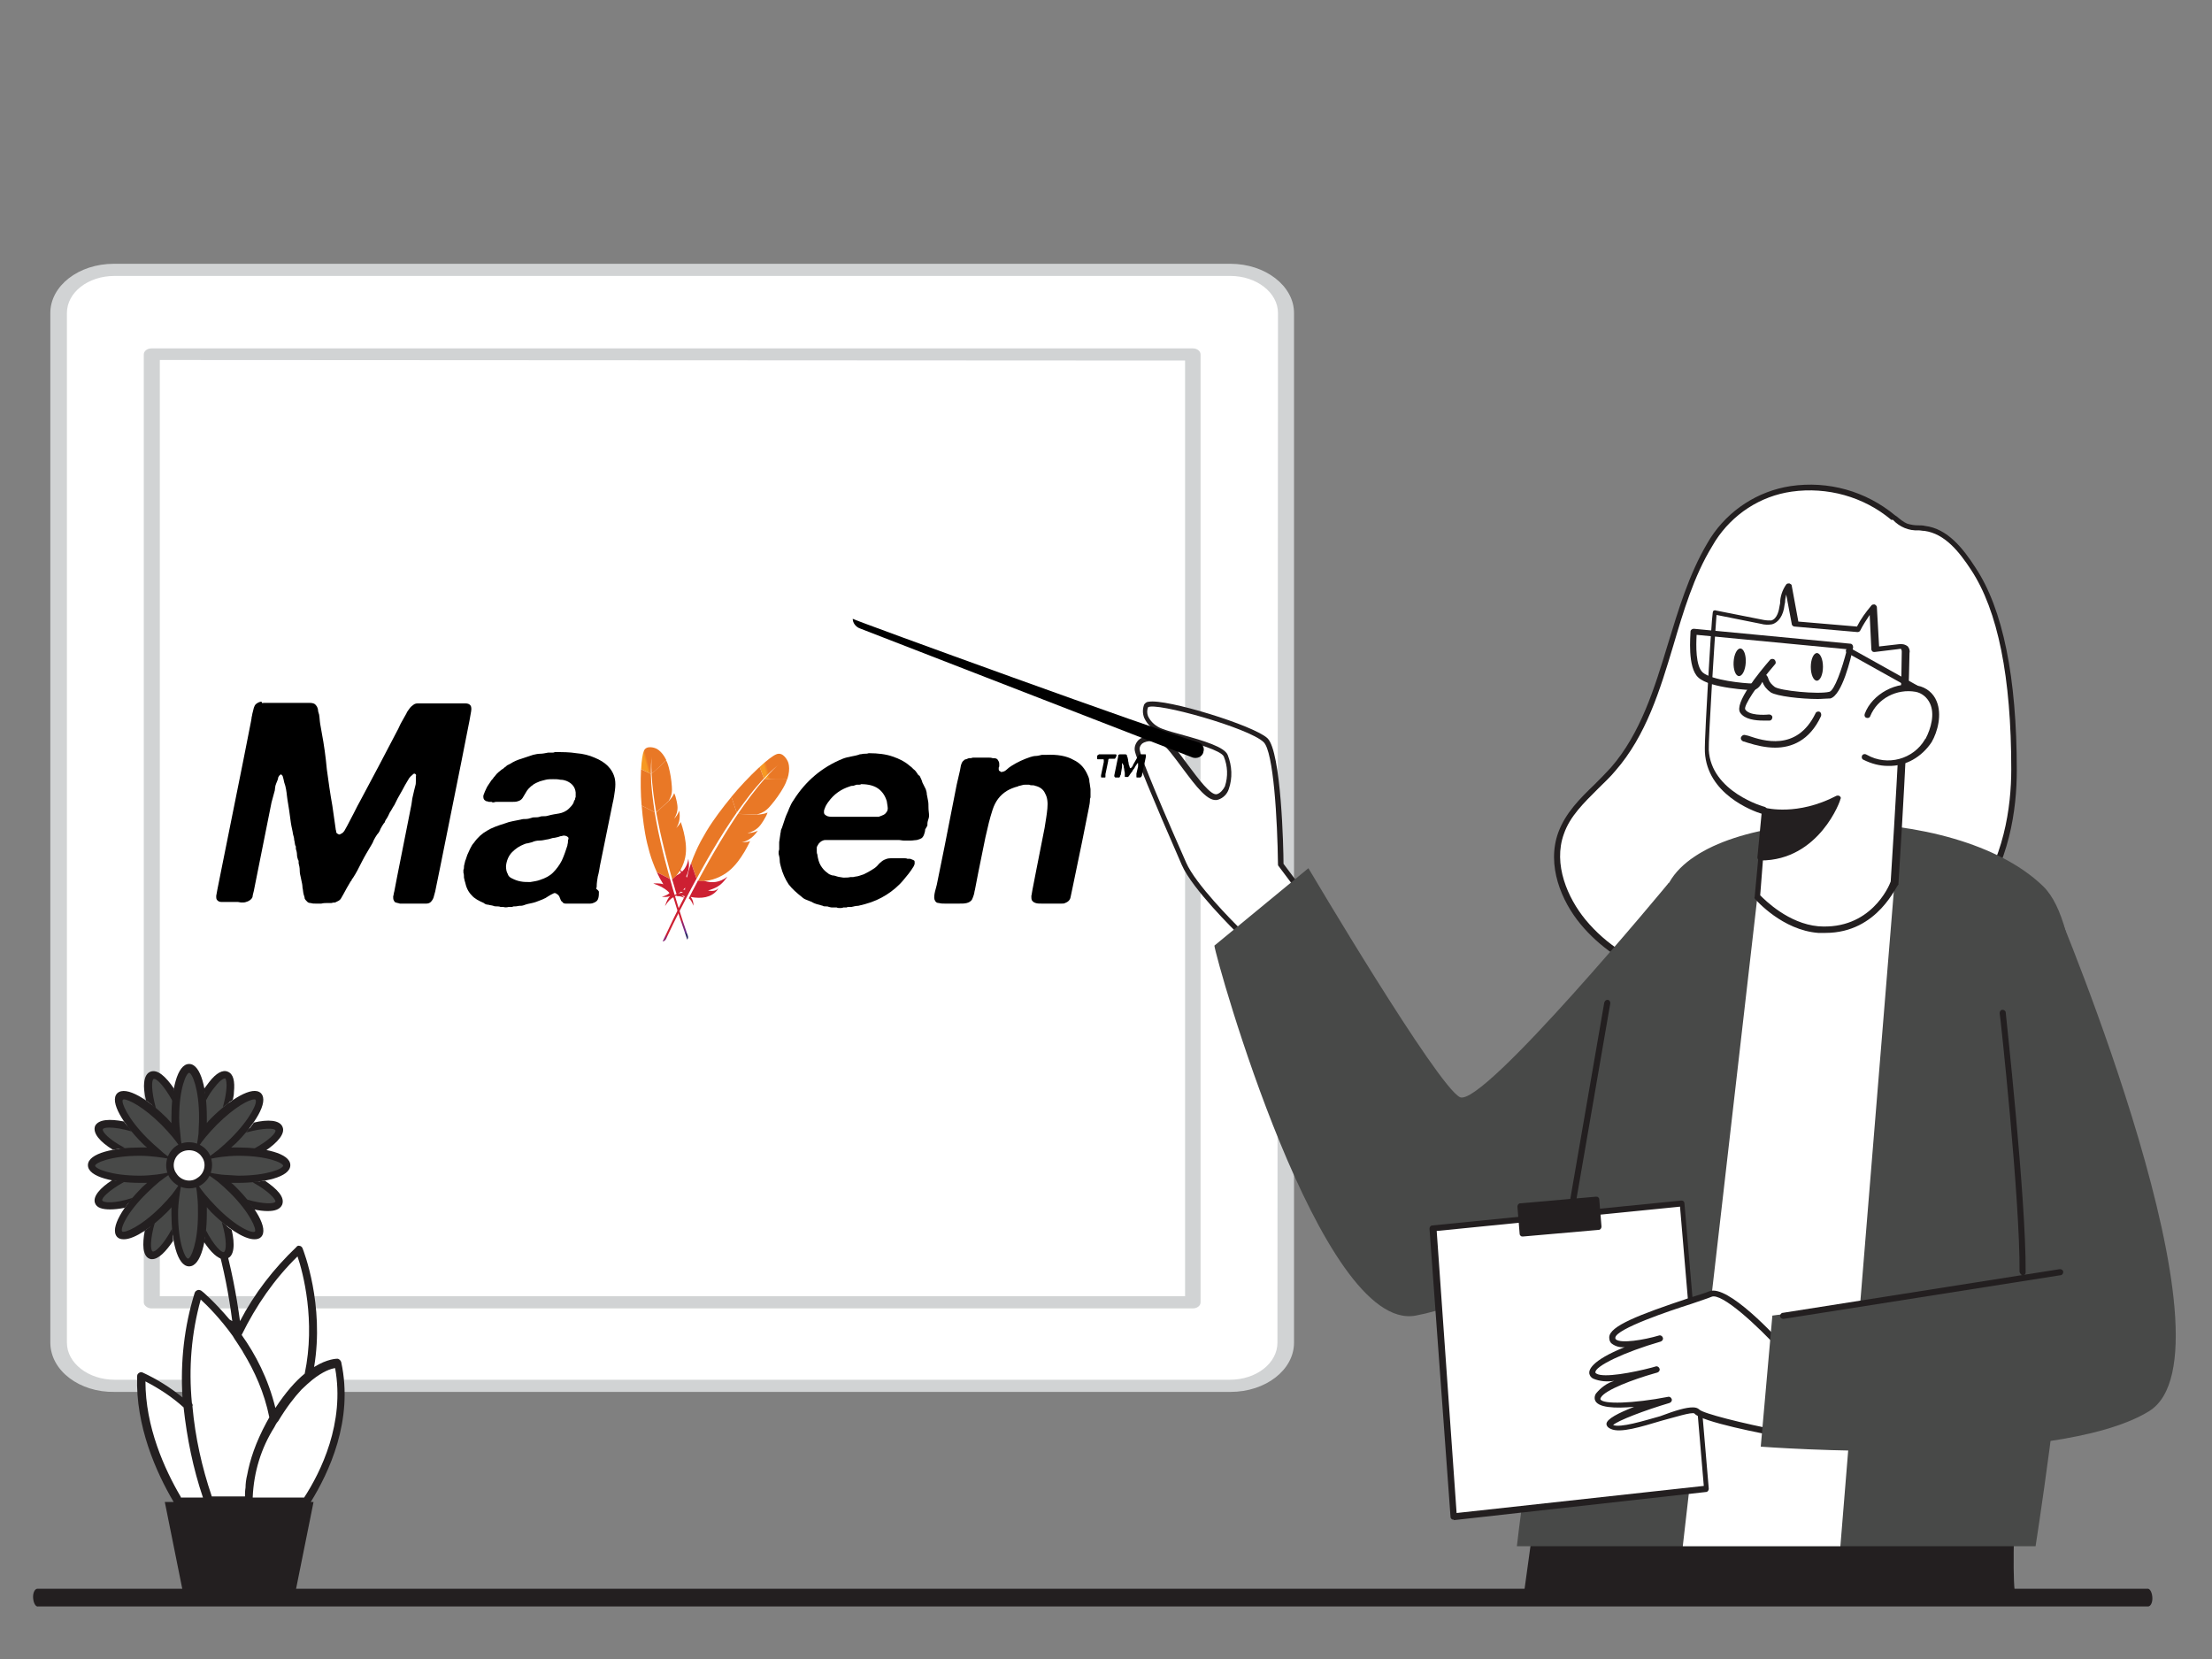 <?xml version="1.0" encoding="utf-8"?>
<!-- Generator: Adobe Illustrator 27.9.0, SVG Export Plug-In . SVG Version: 6.00 Build 0)  -->
<svg version="1.1" id="Layer_1" xmlns="http://www.w3.org/2000/svg" xmlns:xlink="http://www.w3.org/1999/xlink" x="0px" y="0px"
	 viewBox="0 0 400 300" style="enable-background:new 0 0 400 300;" xml:space="preserve">
<rect x="0" y="0" width="400" height="300" fill="#808080" stroke="none"/>
<style type="text/css">
	.st0{fill:#FFFFFF;}
	.st1{fill:#D1D3D4;}
	.st2{fill:#231F20;}
	.st3{fill:#484948;}
	.st4{fill:url(#path7258_00000040566324774380442950000005941759093839554203_);}
	.st5{fill:none;}
	.st6{fill:#BE202E;}
	.st7{opacity:0.35;fill:#BE202E;enable-background:new    ;}
	.st8{fill:url(#path7286_00000121994249790458597450000012689816477743639993_);}
	.st9{fill:url(#path7298_00000096025880205773188580000010600874100268042942_);}
	.st10{fill:url(#path7310_00000003096752305458445610000008592627106201101715_);}
	.st11{fill:url(#path7322_00000157290417902190442340000016870023891979054477_);}
	.st12{fill:url(#path7334_00000124129472480269285290000003738873206750695048_);}
	.st13{fill:url(#path7346_00000090268897289710203980000014694990233742756483_);}
	.st14{fill:url(#path7362_00000175324691763723467840000013670237675460626570_);}
	.st15{fill:url(#path7378_00000129921975386277294430000002777504173413217210_);}
	.st16{fill:url(#path7394_00000180335313080183681810000015931256589769308347_);}
	.st17{fill:url(#path4710_00000127030594269047875240000015845778246471586463_);}
	.st18{fill:url(#path4737_00000000214214732688956440000016706251564975541425_);}
	.st19{fill:url(#path4748_00000024703725970841904690000004645576005764802709_);}
	.st20{fill:url(#path4759_00000094576443210931251880000008401855379938909628_);}
	.st21{fill:url(#path4770_00000106869502092518997360000001152851160800195261_);}
	.st22{fill:url(#path4781_00000038379446416440047430000007176688703402423176_);}
	.st23{fill:url(#path4792_00000173854820983501075520000014596793304274622119_);}
	.st24{fill:url(#path4807_00000039131648720606791600000009194551616789438895_);}
	.st25{fill:url(#path4822_00000133492086996852478210000003507119664907793063_);}
	.st26{fill:url(#path4837_00000008869749083000108340000007197596576188769686_);}
	.st27{display:none;}
	.st28{display:inline;fill:#FFFFFF;}
	.st29{display:inline;fill:#231F20;}
	.st30{display:inline;}
</style>
<g>
	<path class="st0" d="M232.6,56.7v186.2c0,4.4-4.5,7.9-10.2,7.9H20.7c-5.6,0-10.2-3.5-10.2-7.9V56.7c0-4.4,4.5-7.9,10.2-7.9h201.7
		C228,48.8,232.6,52.3,232.6,56.7z"/>
	<path class="st1" d="M9.1,242.9V56.6c0-4.9,5.1-8.9,11.5-8.9h201.9c6.3,0,11.5,4,11.5,8.9v186.2c0,4.9-5.1,8.9-11.5,8.9H20.7
		C14.4,251.8,9.2,247.9,9.1,242.9C9.1,242.9,9.1,242.9,9.1,242.9z M231.1,56.6c0-3.7-3.9-6.7-8.6-6.7H20.7c-4.8,0-8.6,3-8.6,6.7l0,0
		v186.2c0,3.7,3.9,6.7,8.6,6.7l0,0h201.7c4.8,0,8.6-3,8.6-6.7L231.1,56.6z"/>
	<path class="st1" d="M26,235.5V64.1c0-0.6,0.6-1.1,1.4-1.1h188.3c0.8,0,1.4,0.5,1.4,1.1v171.4c0,0.6-0.6,1.1-1.4,1.1H27.4
		C26.7,236.6,26,236.1,26,235.5L26,235.5z M28.9,65.1v169.3h185.4V65.2L28.9,65.1z"/>
	<g id="_488_dna_flatline">
		<path class="st2" d="M278,274.2l-2,14.5c0,0,89.1,1.1,88,0c-1.1-1.1,0-22.4,0-22.4L278,274.2z"/>
		<path class="st2" d="M342.4,289.8c-5.8,0-13.1,0-22.5-0.1c-21.7-0.1-43.6-0.4-43.9-0.4c-0.2,0-0.3-0.1-0.4-0.2
			c-0.1-0.1-0.2-0.3-0.1-0.4l2-14.5c0-0.3,0.2-0.5,0.5-0.5l86-7.9c0.2,0,0.3,0.1,0.4,0.2c0.1,0.1,0.2,0.3,0.2,0.4
			c-0.5,9.9-0.7,21-0.1,22c0.2,0.2,0.2,0.4,0.1,0.6C364.4,289.4,364.2,289.8,342.4,289.8z M363.5,289c0,0.1,0.1,0.1,0.1,0.2
			C363.6,289.1,363.6,289,363.5,289L363.5,289z M276.6,288.2c32.8,0.4,81.2,0.7,86.7,0.2c-0.6-3.1-0.2-14.2,0.1-21.4l-85,7.8
			L276.6,288.2z"/>
		<path class="st0" d="M237,163.6l-5.5-7.3c0,0-0.2-20-2.8-22.5c-2.6-2.5-20.9-7.9-21.6-6.3c-0.8,1.7,0.5,3.6,2.9,4.5
			c2.3,0.9,10.7,2.6,11.6,4.4c0.9,1.9,1.2,6.6-1.4,7.4c-2.6,0.9-7.7-9.6-10.2-10.3c-2.5-0.7-4.6,0-4.4,1.8
			c0.2,1.8,6.5,16.1,8.4,20.5c1.9,4.4,10,12.3,10,12.3L237,163.6z"/>
		<path class="st2" d="M224.1,168.9c-0.1,0-0.2,0-0.3-0.1c-0.3-0.3-8.2-8-10.1-12.4c-5.5-12.6-8.3-19.4-8.5-20.7
			c-0.1-0.7,0.2-1.4,0.7-1.9c0.9-0.8,2.5-0.9,4.3-0.4c1.3,0.3,2.8,2.5,4.6,4.9s4.2,5.7,5.3,5.3c0.6-0.2,1.1-0.8,1.4-1.4
			c0.6-1.8,0.5-3.7-0.2-5.4c-0.5-1.1-5.2-2.4-7.9-3.2c-1.4-0.4-2.7-0.8-3.4-1c-1.4-0.5-2.5-1.5-3.1-2.8c-0.3-0.8-0.3-1.6,0-2.4
			c0.2-0.3,0.5-0.5,0.8-0.5c3.2-0.6,19.1,4.3,21.5,6.6c2.5,2.4,2.9,20,2.9,22.7l5.4,7.2c0.2,0.2,0.1,0.5-0.1,0.7
			c0,0-0.1,0.1-0.1,0.1l-12.9,4.8L224.1,168.9z M208.3,134c-0.6,0-1.3,0.1-1.8,0.5c-0.3,0.3-0.5,0.7-0.4,1.1c0.1,0.8,1.6,5,8.4,20.4
			c1.7,3.9,8.5,10.7,9.7,11.9l12.1-4.5l-5.1-6.8c-0.1-0.1-0.1-0.2-0.1-0.3c-0.1-8-0.8-20.4-2.6-22.1c-2.7-2.6-19.6-7.3-20.9-6.3
			c-0.2,0.5-0.2,1.1,0,1.6c0.5,1.1,1.5,1.9,2.6,2.3c1.1,0.4,2.2,0.7,3.3,1c4.4,1.2,7.9,2.3,8.5,3.7c0.8,2,0.9,4.2,0.2,6.2
			c-0.3,0.9-1,1.6-1.9,1.9c-1.8,0.6-4-2.4-6.4-5.6c-1.5-2-3.1-4.3-4.1-4.6C209.4,134.1,208.8,134,208.3,134z"/>
		<path d="M154.2,111.9c0.1,0.2,55.9,20.5,62.4,22.3c0.8,0.2,1.3,1,1,1.8c0,0,0,0.1,0,0.1l0,0c-0.3,0.8-1.1,1.1-1.9,0.9l-60.3-23.4
			C154.7,113.3,154.2,112.6,154.2,111.9L154.2,111.9z"/>
		<path class="st0" d="M309.2,98.5c0.2-0.3,0.4-0.7,0.6-1c7.2-11.2,22.6-12.2,32.6-3.9c0.7,0.7,1.5,1.2,2.4,1.6
			c1.1,0.3,2.2,0.4,3.3,0.4c3.9,0.5,6.6,4,8.7,7.2c6.3,9.5,7.4,25.2,7.4,36.4c0,8.7-2.1,17.7-7.4,24.6c-7.6,9.8-20.5,13.9-32.9,15
			c-13.7,1.2-28.9-1.6-37.7-12.2c-3.7-4.4-5.9-10.6-4-16c1.7-4.7,6.1-7.8,9.4-11.6C301.5,128,301.6,111.2,309.2,98.5z"/>
		<path class="st2" d="M318.1,179.7c-14,0-25.6-4.5-32.3-12.6c-3.4-4.1-6.2-10.6-4-16.6c1.3-3.5,3.9-6.1,6.5-8.6c1-1,2.1-2.1,3-3.1
			c5.4-6.2,7.9-14.4,10.3-22.3c1.9-6.2,3.8-12.6,7.1-18.2l0,0c0.2-0.3,0.4-0.7,0.6-1c3.3-5.1,8.6-8.5,14.5-9.4
			c6.8-1,13.6,0.9,18.9,5.3l0.3,0.2c0.6,0.5,1.2,1,1.9,1.3c0.7,0.2,1.3,0.3,2,0.3c0.4,0,0.8,0,1.2,0.1c4.1,0.5,6.9,4.1,9.1,7.5
			c5,7.5,7.5,19.9,7.5,36.7c0,7-1.3,16.9-7.5,25c-8.5,11-22.8,14.3-33.3,15.2C322,179.6,320,179.7,318.1,179.7z M309.6,98.8
			c-3.3,5.4-5.2,11.8-7,17.9c-2.4,8-4.9,16.3-10.5,22.7c-0.9,1.1-2.1,2.2-3.1,3.2c-2.6,2.6-5.1,5-6.2,8.2c-2,5.5,0.7,11.6,3.9,15.5
			c7.4,9,20.9,13.3,37.2,11.9c10.3-0.9,24.2-4.1,32.5-14.8c6-7.8,7.3-17.5,7.3-24.3c0-16.6-2.4-28.7-7.3-36.1
			c-2.1-3.2-4.7-6.5-8.4-7c-0.4,0-0.7-0.1-1.1-0.1c-1.7,0.1-3.4-0.6-4.6-1.9L342,94c-5-4.2-11.6-6-18-5.1
			c-5.7,0.8-10.7,4.1-13.8,8.9L309.6,98.8L309.6,98.8z"/>
		<path class="st3" d="M368.1,279.6c3.2-20.7,15.3-105.7,1.4-119.3c-15.9-15.5-59.6-14.8-67.6-0.8c-4.3,7.6-16.6,20.4-17.5,37
			c-1.3,23.6-8.4,68-10.1,83.1L368.1,279.6z"/>
		<polygon class="st0" points="332.8,279.6 342.6,159.5 317.8,162.1 304.3,279.6 		"/>
		<path class="st0" d="M319.2,146.7l-1.4,15.5c0,0,4.7,5.4,11,5.9c10.3,0.8,13.8-8.5,13.8-8.5c0.8-13.9,1.8-27.7,2-41.6
			c0-0.3,0-0.6-0.2-0.9c-0.3-0.3-0.8-0.4-1.2-0.2l-4.1,0.5l-0.4-7.7c-1,1.3-1.9,2.6-2.7,4.1l-11.4-1l-1.3-6.9
			c-0.9,0.9-0.9,2.3-1,3.6c-0.2,1.3-0.7,2.7-1.9,3.1c-0.6,0.1-1.1,0.1-1.7-0.1l-8.6-1.7c-0.1,0-1.5,23.2-1.4,25.1
			C309.1,143.9,319.2,146.7,319.2,146.7z"/>
		<path class="st2" d="M330.1,168.7c-0.4,0-0.9,0-1.3,0c-6.5-0.5-11.2-5.9-11.4-6.1c-0.1-0.1-0.2-0.3-0.1-0.4l1.4-15
			c-2-0.6-10-3.7-10.4-11.2c-0.1-1.2,0.4-9.7,0.6-13.3c0.7-12,0.8-12,0.9-12.2c0.1-0.1,0.3-0.2,0.5-0.1l8.6,1.7
			c0.5,0.1,1,0.1,1.4,0.1c1.1-0.3,1.4-1.9,1.5-2.6l0.1-0.5c0-1.2,0.4-2.4,1.1-3.4c0.1-0.2,0.4-0.2,0.6-0.2c0.2,0.1,0.4,0.2,0.4,0.4
			l1.2,6.5l10.6,0.9c0.7-1.4,1.6-2.6,2.6-3.8c0.1-0.2,0.4-0.2,0.6-0.2c0.2,0.1,0.4,0.3,0.4,0.5l0.4,7.1l3.5-0.4
			c0.6-0.1,1.2,0,1.7,0.4c0.3,0.4,0.4,0.8,0.3,1.2c-0.2,10.6-0.8,21.4-1.4,31.9c-0.2,3.3-0.4,6.6-0.6,9.8c0,0.1,0,0.1,0,0.2
			C343,159.8,339.7,168.7,330.1,168.7z M318.3,161.9c0.9,0.9,5.1,5.1,10.5,5.6c9.4,0.7,12.8-7.2,13.1-8.1c0.2-3.2,0.4-6.5,0.6-9.7
			c0.6-10.4,1.3-21.2,1.4-31.8c0-0.2,0-0.3-0.1-0.5c0-0.1-0.2-0.1-0.7,0l-4.1,0.5c-0.2,0-0.3,0-0.4-0.1c-0.1-0.1-0.2-0.2-0.2-0.4
			l-0.3-6.2c-0.6,0.9-1.2,1.8-1.7,2.8c-0.1,0.2-0.3,0.3-0.5,0.3l-11.4-1c-0.2,0-0.5-0.2-0.5-0.5l-1-5.3c-0.1,0.5-0.2,0.9-0.2,1.4
			l-0.1,0.5c-0.2,1.9-1.1,3.2-2.3,3.5c-0.6,0.1-1.3,0.1-2-0.1l-8-1.6c-0.3,3.6-1.5,22.8-1.4,24.4c0.4,7.6,10,10.3,10.1,10.3
			c0.3,0.1,0.4,0.3,0.4,0.6L318.3,161.9z"/>
		<path class="st0" d="M337.5,129.2c1.5-3.5,5.2-5.5,8.9-4.8c4.4,1.1,3.9,6.2,2.2,9.4c-2.2,4-7.2,5.4-11.2,3.2c0,0-0.1,0-0.1-0.1"/>
		<path class="st2" d="M341.4,138.5c-1.5,0-3-0.4-4.4-1.1c-0.3-0.1-0.4-0.4-0.3-0.7c0.1-0.3,0.4-0.4,0.7-0.3c0.1,0,0.1,0.1,0.2,0.1
			c3.7,2.1,8.4,0.8,10.5-2.8c0,0,0-0.1,0.1-0.1c1-1.9,1.7-4.5,0.8-6.4c-0.5-1.1-1.5-1.9-2.6-2.1c-3.4-0.6-6.9,1.2-8.2,4.4
			c-0.1,0.3-0.4,0.4-0.7,0.3c0,0,0,0,0,0c-0.3-0.1-0.4-0.4-0.3-0.7c1.3-3.6,5.9-6.1,9.6-5.1c1.5,0.3,2.8,1.3,3.4,2.8
			c1,2.4,0.2,5.5-0.9,7.4C347.5,136.9,344.6,138.6,341.4,138.5L341.4,138.5z"/>
		<path class="st0" d="M320.5,119.6c0,0-6.5,7.3-5.4,8.9c1.1,1.6,4.8,1.1,4.8,1.1"/>
		<path class="st2" d="M318.8,130.3c-1.3,0-3.3-0.2-4.1-1.4c-1.2-1.7,3.4-7.3,5.4-9.6c0.2-0.2,0.6-0.2,0.8,0c0,0,0,0,0,0
			c0.2,0.2,0.3,0.6,0.1,0.8c0,0,0,0,0,0c-3.2,3.7-5.8,7.6-5.4,8.2c0.7,1.1,3.4,1,4.3,0.9c0.3,0,0.6,0.2,0.6,0.5c0,0,0,0,0,0
			c0,0.3-0.2,0.6-0.5,0.6c0,0,0,0,0,0C319.6,130.3,319.2,130.3,318.8,130.3z"/>
		<path class="st2" d="M319.2,146.7c0,0,5.8,1.6,13.2-2.3c0,0-3.6,10.7-14,10.7L319.2,146.7z"/>
		<path class="st2" d="M318.4,155.6c-0.3,0-0.6-0.2-0.6-0.5c0,0,0,0,0-0.1l0.8-8.4c0-0.2,0.1-0.3,0.2-0.4c0.1-0.1,0.3-0.1,0.5-0.1
			c0.1,0,5.7,1.5,12.8-2.2c0.3-0.1,0.6,0,0.7,0.2c0.1,0.1,0.1,0.3,0,0.4C332.9,144.6,329,155.6,318.4,155.6z M319.7,147.3l-0.7,7.1
			c7.2-0.3,11-6.2,12.3-8.9C327.7,147.3,323.6,147.9,319.7,147.3z"/>
		
			<ellipse transform="matrix(3.316162e-03 -1 1 3.316162e-03 206.861 448.794)" class="st2" cx="328.6" cy="120.6" rx="2.5" ry="1.1"/>
		
			<ellipse transform="matrix(5.617004e-02 -0.998 0.998 5.617004e-02 177.557 427.015)" class="st2" cx="314.6" cy="119.6" rx="2.5" ry="1.1"/>
		<path class="st2" d="M321,135.2c-1.7,0-3.4-0.4-5-0.9c-0.2-0.1-0.4-0.1-0.6-0.2c-0.3,0-0.6-0.3-0.6-0.6c0-0.3,0.3-0.6,0.6-0.6
			c0,0,0.1,0,0.1,0c0.3,0.1,0.6,0.1,0.8,0.2c2.4,0.8,8.6,2.9,12-4.1c0.1-0.3,0.5-0.4,0.7-0.3c0,0,0,0,0,0c0.3,0.1,0.4,0.5,0.3,0.8
			C327.2,134,323.9,135.2,321,135.2z"/>
		<path class="st3" d="M264,198.4c-4.1-2-27.4-41.4-27.4-41.4l-17,14c0.3,2.6,19.2,70.1,36.4,66.9s54.3-25.2,54.3-25.2l-8.5-53.1
			C301.9,159.5,268.1,200.4,264,198.4z"/>
		<path class="st2" d="M276,266.9h-0.1c-0.3-0.1-0.5-0.3-0.5-0.6l14.7-85c0.1-0.3,0.3-0.5,0.6-0.5c0.3,0,0.5,0.3,0.5,0.6
			c0,0,0,0,0,0l-14.7,85C276.5,266.7,276.3,266.9,276,266.9z"/>
		<polygon class="st0" points="308.7,269.1 304.2,217.6 259.2,222.1 262.9,274.2 		"/>
		<path class="st2" d="M262.9,274.8c-0.1,0-0.3,0-0.4-0.1c-0.1-0.1-0.2-0.2-0.2-0.4l-3.8-52.1c0-0.3,0.2-0.6,0.5-0.6l45-4.5
			c0.1,0,0.3,0,0.4,0.1c0.1,0.1,0.2,0.2,0.2,0.4l4.4,51.6c0,0.3-0.2,0.6-0.5,0.6c0,0,0,0,0,0l-45.7,5.1H262.9z M259.8,222.6l3.6,51
			l44.7-4.9l-4.3-50.5L259.8,222.6z"/>
		<path class="st0" d="M322.5,243.9c0,0-10.1-11.3-13.1-10c-3,1.2-17.6,5.3-17.8,7.8c-0.2,2.5,8.6,0.2,8.6,0.2s-12.7,3.8-12.2,6.3
			s11.7-0.7,11.7-0.7s-11.3,3-10.7,5.4s12.9,0,12.9,0s-13.2,3.9-10.3,5.1c2.9,1.2,14.2-4.1,15.3-2.7c1.1,1.4,15.6,4.1,15.6,4.1
			L322.5,243.9z"/>
		<path class="st2" d="M322.5,259.9h-0.1c-3.5-0.6-14.8-2.8-16-4.3c-0.5-0.3-3.6,0.7-5.9,1.3c-3.7,1.1-7.5,2.3-9.2,1.5
			c-0.7-0.3-0.8-0.7-0.8-0.9c0-0.9,2.2-2,5-3.1c-3.4,0.3-6.7,0.2-7.1-1.3c-0.1-0.4,0-0.8,0.2-1.1c0.9-1.1,2-1.9,3.3-2.3
			c-1.3,0.2-2.6,0.1-3.8-0.4c-0.4-0.2-0.6-0.5-0.7-0.9c-0.1-0.6,0.2-2.3,6.4-4.8c-0.8,0.1-1.6-0.1-2.3-0.6c-0.4-0.3-0.5-0.7-0.5-1.2
			c0.1-2,5.2-4,14.5-7.1c1.6-0.5,2.9-0.9,3.6-1.2c3.3-1.3,12.1,8.2,13.8,10.2c0.1,0.1,0.1,0.2,0.1,0.4v15.4c0,0.2-0.1,0.3-0.2,0.4
			C322.7,259.9,322.6,259.9,322.5,259.9z M306.1,254.5c0.5,0,0.9,0.1,1.2,0.4c0.7,0.7,7.8,2.5,14.6,3.8v-14.5
			c-4.1-4.5-10.6-10.5-12.4-9.7c-0.7,0.3-2,0.7-3.7,1.3c-3.8,1.2-13.6,4.5-13.7,6.1c0,0.1,0,0.2,0.1,0.3c0.9,0.8,5.1,0.1,7.8-0.7
			c0.3-0.1,0.6,0.1,0.7,0.4c0.1,0.3-0.1,0.6-0.4,0.7c-6.6,1.9-12,4.5-11.8,5.6c0,0,0,0.1,0.2,0.2c1.3,0.8,6.6-0.2,10-1.1l0.7-0.2
			c0.3-0.1,0.6,0.1,0.7,0.4c0.1,0.3-0.1,0.6-0.4,0.7c0,0,0,0,0,0l-0.7,0.2c-3.5,1-8.7,2.9-9.5,4.3c-0.1,0.2-0.1,0.2-0.1,0.3
			c0.3,1,6,0.8,12.2-0.4c0.3-0.1,0.6,0.1,0.7,0.4s-0.1,0.6-0.4,0.7c-4.4,1.3-9.4,3.2-10.2,4c1.4,0.5,5.3-0.7,8.5-1.6
			C303.1,255,304.9,254.5,306.1,254.5z"/>
		<path class="st3" d="M371.7,163.8c0.4,0.9,34,80.9,16.9,91.4c-17.1,10.5-70.2,6.4-70.2,6.4l2.1-23.7l42.7-5.7L371.7,163.8z"/>
		<path class="st2" d="M328.7,126.4c-3,0-7.4-0.5-8.5-1.2c-0.7-0.5-1.2-1.1-1.5-1.9l0,0c-0.3,0.6-0.9,1.5-1.8,1.5l0,0
			c-0.1,0-7.7-0.3-9.8-2.3c-2-1.8-1.4-7.6-1.4-8.3c0-0.3,0.3-0.5,0.6-0.5l28.3,2.7c0.3,0,0.5,0.3,0.5,0.6c0,0,0,0,0,0.1
			c-0.4,2-2,8.6-4.1,9.2C330.3,126.3,329.5,126.4,328.7,126.4z M318.8,121.8c0.1,0,0.3,0,0.4,0.1c0.3,0.2,0.5,0.5,0.6,0.9
			c0.2,0.6,0.6,1,1.1,1.4c0.9,0.7,7.9,1.4,9.9,0.9c0.9-0.2,2.3-4.1,3.2-7.7l-27.2-2.6c-0.1,1.9-0.2,5.6,1.1,6.8c1.6,1.4,7.5,2,9.1,2
			c0.3,0,0.6-0.5,0.9-0.9C318,122.3,318.3,121.8,318.8,121.8L318.8,121.8z"/>
		<path class="st2" d="M346.4,124.9c-0.1,0-0.2,0-0.3-0.1l-12-6.7c-0.3-0.1-0.4-0.5-0.2-0.7c0,0,0,0,0,0c0.1-0.3,0.5-0.4,0.7-0.2
			c0,0,0,0,0,0l12,6.7c0.3,0.1,0.4,0.5,0.2,0.8C346.8,124.8,346.6,124.9,346.4,124.9L346.4,124.9z"/>
		<path class="st2" d="M322.5,238.5c-0.3,0-0.6-0.2-0.6-0.5c0-0.3,0.2-0.6,0.5-0.6l50.1-7.9c0.3,0,0.6,0.2,0.6,0.5
			c0,0.3-0.2,0.6-0.5,0.6L322.5,238.5L322.5,238.5z"/>
		<path class="st2" d="M365.8,230.6L365.8,230.6c-0.3,0-0.5-0.3-0.6-0.6c0.1-13.1-3.5-46.5-3.6-46.8c0-0.3,0.2-0.6,0.5-0.6
			s0.6,0.2,0.6,0.5l0,0c0,0.3,3.7,33.7,3.6,47C366.3,230.4,366.1,230.6,365.8,230.6z"/>
		
			<rect x="275.1" y="217.6" transform="matrix(0.996 -8.872046e-02 8.872046e-02 0.996 -18.407 25.884)" class="st2" width="13.7" height="4.9"/>
		<path class="st2" d="M275.4,223.6c-0.1,0-0.3,0-0.4-0.1c-0.1-0.1-0.2-0.2-0.2-0.4l-0.4-4.9c0-0.3,0.2-0.6,0.5-0.6l13.7-1.2
			c0.1,0,0.3,0,0.4,0.1c0.1,0.1,0.2,0.2,0.2,0.4l0.4,4.9c0,0.3-0.2,0.6-0.5,0.6c0,0,0,0,0,0L275.4,223.6L275.4,223.6z M275.5,218.7
			l0.3,3.8l12.5-1.1l-0.3-3.8L275.5,218.7z"/>
		<g id="g4855" transform="translate(385.615,-191.537)">
		</g>
	</g>
	<g id="g8927">
		<g id="g7248" transform="matrix(0.096,-0.07,0.07,0.096,132.737,36.368)">
			
				<linearGradient id="path7258_00000014620693622696214490000004701520765787833786_" gradientUnits="userSpaceOnUse" x1="-76587.25" y1="-94210.508" x2="-76548.781" y2="-94255.492" gradientTransform="matrix(0.104 -5.699813e-02 -5.699813e-02 -0.104 1978.671 -13546.815)">
				<stop  offset="0" style="stop-color:#F69923"/>
				<stop  offset="0.312" style="stop-color:#F79A23"/>
				<stop  offset="0.838" style="stop-color:#E97826"/>
			</linearGradient>
			<path id="path7258" style="fill:url(#path7258_00000014620693622696214490000004701520765787833786_);" d="M-603.8,595.2
				c-4.3,2.5-11.4,9.7-19.8,20l7.8,14.7c5.4-7.8,11-14.8,16.6-20.8c0.4-0.5,0.7-0.7,0.7-0.7c-0.2,0.3-0.5,0.5-0.7,0.7
				c-1.8,2-7.3,8.4-15.6,21.2c8-0.4,20.2-2,30.3-3.8c3-16.7-2.9-24.3-2.9-24.3S-595.1,590-603.8,595.2z"/>
			<path id="path7260" class="st5" d="M-617.1,679c0.1,0,0.1,0,0.2-0.1l-1.1,0.1c-0.1,0.1-0.2,0.1-0.2,0.1
				C-617.8,679.1-617.4,679.1-617.1,679z"/>
			<path id="path7262" class="st5" d="M-625,705.3c-0.6,0.2-1.3,0.3-1.9,0.4C-626.3,705.6-625.6,705.5-625,705.3z"/>
			<path id="path7264" class="st5" d="M-679,764.3c0.1-0.2,0.2-0.5,0.3-0.7c1.7-4.5,3.4-8.9,5.1-13.2c1.9-4.8,3.8-9.5,5.6-14
				c1.9-4.7,3.9-9.4,5.7-13.8c2-4.7,3.9-9.2,5.8-13.5c1.6-3.5,3.1-6.9,4.6-10.2c0.5-1.1,1-2.2,1.5-3.3c1-2.1,2-4.2,2.9-6.3
				c0.9-1.9,1.8-3.7,2.6-5.5c0.3-0.6,0.6-1.2,0.9-1.8c0.1-0.1,0.1-0.2,0.2-0.3l-1,0.1l-0.8-1.5c-0.1,0.2-0.2,0.3-0.2,0.5
				c-1.4,2.7-2.7,5.4-4.1,8.2c-0.8,1.6-1.5,3.2-2.3,4.8c-2.1,4.5-4.2,8.9-6.3,13.5c-2.1,4.6-4.1,9.2-6.1,13.8
				c-2,4.5-3.9,9.1-5.7,13.6s-3.7,9-5.5,13.5c-1.9,4.7-3.7,9.3-5.4,13.9c-0.4,1-0.8,2.1-1.2,3.1c-1.4,3.7-2.8,7.3-4.1,10.9l1.2,2.4
				l1.1-0.1c0.1-0.1,0.1-0.2,0.1-0.3C-682.4,773.4-680.7,768.8-679,764.3z"/>
			<path id="path7266" class="st5" d="M-627.4,705.7L-627.4,705.7L-627.4,705.7L-627.4,705.7z"/>
			<path id="path7268" class="st6" d="M-630,718.6c-1,0.2-2,0.4-3.1,0.5l0,0c0.5-0.1,1.1-0.2,1.6-0.3
				C-631,718.8-630.5,718.7-630,718.6z"/>
			<path id="path7270" class="st7" d="M-630,718.6c-1,0.2-2,0.4-3.1,0.5l0,0c0.5-0.1,1.1-0.2,1.6-0.3
				C-631,718.8-630.5,718.7-630,718.6z"/>
			<path id="path7272" class="st6" d="M-627.4,705.7L-627.4,705.7C-627.4,705.7-627.4,705.7-627.4,705.7c0.2,0,0.3-0.1,0.5-0.1
				c0.7-0.1,1.3-0.2,1.9-0.4C-625.8,705.5-626.6,705.6-627.4,705.7L-627.4,705.7L-627.4,705.7z"/>
			<path id="path7274" class="st7" d="M-627.4,705.7L-627.4,705.7C-627.4,705.7-627.4,705.7-627.4,705.7c0.2,0,0.3-0.1,0.5-0.1
				c0.7-0.1,1.3-0.2,1.9-0.4C-625.8,705.5-626.6,705.6-627.4,705.7L-627.4,705.7L-627.4,705.7z"/>
			
				<linearGradient id="path7286_00000060017356889253591830000004615688231224379312_" gradientUnits="userSpaceOnUse" x1="-78547.672" y1="-95596.18" x2="-78273.234" y2="-95596.18" gradientTransform="matrix(0.104 -5.699813e-02 -5.699813e-02 -0.104 1978.671 -13546.815)">
				<stop  offset="0.323" style="stop-color:#9E2064"/>
				<stop  offset="0.63" style="stop-color:#C92037"/>
				<stop  offset="0.751" style="stop-color:#CD2335"/>
				<stop  offset="1" style="stop-color:#E97826"/>
			</linearGradient>
			<path id="path7286" style="fill:url(#path7286_00000060017356889253591830000004615688231224379312_);" d="M-638.9,667.8
				c2.4-4.4,4.8-8.7,7.2-13c2.5-4.4,5-8.6,7.6-12.7c0.2-0.3,0.3-0.5,0.5-0.7c2.5-4,5.1-7.9,7.7-11.6l-7.8-14.6
				c-0.6,0.7-1.2,1.4-1.8,2.2c-2.2,2.8-4.6,5.8-7,9c-2.7,3.6-5.4,7.4-8.3,11.4c-2.6,3.7-5.2,7.6-7.9,11.6c-2.2,3.5-4.5,7-6.7,10.6
				c-0.1,0.2-0.2,0.3-0.3,0.4l10.1,20C-643.3,676.2-641.1,672-638.9,667.8z"/>
			
				<linearGradient id="path7298_00000154383741952689276480000001175330338307585208_" gradientUnits="userSpaceOnUse" x1="-78184.891" y1="-95618.383" x2="-78021.352" y2="-95618.383" gradientTransform="matrix(0.104 -5.699813e-02 -5.699813e-02 -0.104 1978.671 -13546.815)">
				<stop  offset="0" style="stop-color:#282662"/>
				<stop  offset="9.548389e-02" style="stop-color:#662E8D"/>
				<stop  offset="0.788" style="stop-color:#9F2064"/>
				<stop  offset="0.949" style="stop-color:#CD2032"/>
			</linearGradient>
			<path id="path7298" style="fill:url(#path7298_00000154383741952689276480000001175330338307585208_);" d="M-685,780.6
				c-1.3,3.7-2.7,7.4-4,11.3c0,0.1-0.1,0.1-0.1,0.2c-0.2,0.6-0.4,1.1-0.6,1.6c-0.9,2.6-1.7,4.9-3.5,10.2c3,1.4,5.4,4.9,7.6,9
				c-0.3-4.2-2-8.2-5.3-11.2c14.7,0.7,27.4-3.1,33.9-13.8c0.6-1,1.1-2,1.6-3.1c-3,3.8-6.7,5.4-13.6,5h-0.1h0.1
				c10.2-4.6,15.4-9,19.9-16.3c1.1-1.7,2.1-3.6,3.2-5.7c-8.9,9.2-19.3,11.8-30.3,9.8l-8.2,0.9C-684.5,779.2-684.8,779.8-685,780.6z"
				/>
			
				<linearGradient id="path7310_00000136382845721448964590000010870426885375732615_" gradientUnits="userSpaceOnUse" x1="-78455.547" y1="-95502.055" x2="-78181.109" y2="-95502.055" gradientTransform="matrix(0.104 -5.699813e-02 -5.699813e-02 -0.104 1978.671 -13546.815)">
				<stop  offset="0.323" style="stop-color:#9E2064"/>
				<stop  offset="0.63" style="stop-color:#C92037"/>
				<stop  offset="0.751" style="stop-color:#CD2335"/>
				<stop  offset="1" style="stop-color:#E97826"/>
			</linearGradient>
			<path id="path7310" style="fill:url(#path7310_00000136382845721448964590000010870426885375732615_);" d="M-681.2,762.2
				c1.8-4.6,3.6-9.2,5.4-13.9c1.8-4.5,3.6-8.9,5.5-13.5s3.8-9.1,5.7-13.6c2-4.6,4-9.2,6.1-13.8c2-4.5,4.2-9.1,6.3-13.5
				c0.8-1.6,1.5-3.2,2.3-4.8c1.3-2.7,2.7-5.5,4.1-8.2c0.1-0.2,0.2-0.3,0.2-0.5l-10-19.9c-0.2,0.3-0.3,0.6-0.5,0.8
				c-2.3,3.9-4.7,7.8-7,11.8c-2.3,4.1-4.6,8.2-6.9,12.4c-1.9,3.6-3.7,7.1-5.5,10.7c-0.4,0.7-0.7,1.5-1.1,2.2
				c-2.2,4.5-4.2,8.9-6,13.2c-2,4.8-3.8,9.4-5.4,13.7c-1,2.8-2,5.6-2.8,8.2c-0.7,2.2-1.4,4.5-2,6.8c-1.5,5.3-2.8,10.6-3.9,15.9
				l10.2,20.1c1.3-3.6,2.7-7.2,4.1-10.9C-682,764.3-681.6,763.3-681.2,762.2z"/>
			
				<linearGradient id="path7322_00000042715917222528751630000010269683348853663115_" gradientUnits="userSpaceOnUse" x1="-78300.734" y1="-95427.758" x2="-78156.516" y2="-95427.758" gradientTransform="matrix(0.104 -5.699813e-02 -5.699813e-02 -0.104 1978.671 -13546.815)">
				<stop  offset="0" style="stop-color:#282662"/>
				<stop  offset="9.548389e-02" style="stop-color:#662E8D"/>
				<stop  offset="0.788" style="stop-color:#9F2064"/>
				<stop  offset="0.949" style="stop-color:#CD2032"/>
			</linearGradient>
			<path id="path7322" style="fill:url(#path7322_00000042715917222528751630000010269683348853663115_);" d="M-696.9,756.9
				c-1.3,6.4-2.2,12.8-2.6,19.2c0,0.2-0.1,0.5-0.1,0.7c-3.2-5.1-11.7-10.1-11.6-10c6.1,8.8,10.7,17.6,11.4,26.2
				c-3.3,0.7-7.7-0.3-12.9-2.2c5.4,4.9,9.4,6.3,11,6.7c-4.9,0.3-10.1,3.7-15.3,7.6c7.6-3.1,13.7-4.3,18.1-3.3
				c-7,19.7-13.9,41.4-20.9,64.5c2.1-0.6,3.4-2.1,4.1-4c1.2-4.2,9.5-31.6,22.4-67.7c0.4-1,0.8-2,1.1-3.1c0.1-0.3,0.2-0.6,0.3-0.9
				c1.4-3.8,2.8-7.6,4.3-11.6c0.4-0.9,0.7-1.8,1-2.7v-0.1l-10.2-20.1C-696.8,756.4-696.8,756.6-696.9,756.9z"/>
			
				<linearGradient id="path7334_00000096758906003001135770000008635694745979247547_" gradientUnits="userSpaceOnUse" x1="-78313.859" y1="-95695.102" x2="-78039.422" y2="-95695.102" gradientTransform="matrix(0.104 -5.699813e-02 -5.699813e-02 -0.104 1978.671 -13546.815)">
				<stop  offset="0.323" style="stop-color:#9E2064"/>
				<stop  offset="0.63" style="stop-color:#C92037"/>
				<stop  offset="0.751" style="stop-color:#CD2335"/>
				<stop  offset="1" style="stop-color:#E97826"/>
			</linearGradient>
			<path id="path7334" style="fill:url(#path7334_00000096758906003001135770000008635694745979247547_);" d="M-643.9,682.2
				c-0.3,0.6-0.6,1.2-0.9,1.8c-0.9,1.8-1.8,3.7-2.6,5.5c-1,2-1.9,4.1-2.9,6.3c-0.5,1.1-1,2.1-1.5,3.3c-1.5,3.3-3.1,6.7-4.6,10.2
				c-1.9,4.3-3.9,8.8-5.8,13.5c-1.9,4.4-3.8,9.1-5.7,13.8c-1.8,4.5-3.7,9.2-5.6,14c-1.7,4.3-3.4,8.7-5.1,13.2
				c-0.1,0.2-0.2,0.5-0.3,0.7c-1.7,4.5-3.4,9.1-5.1,13.8c-0.1,0.1-0.1,0.2-0.1,0.3l8.2-0.9c-0.2-0.1-0.3-0.1-0.5-0.1
				c9.8-1.2,22.8-8.5,31.2-17.6c3.9-4.2,7.4-9.1,10.6-14.8c2.4-4.3,4.7-9,6.9-14.3c1.9-4.6,3.7-9.6,5.4-15c-2.2,1.2-4.8,2-7.7,2.6
				c-0.5,0.1-1,0.2-1.5,0.3s-1,0.2-1.6,0.3l0,0l0,0l0,0c9.2-3.5,14.9-10.3,19.1-18.6c-2.4,1.6-6.3,3.8-11,4.8
				c-0.6,0.2-1.3,0.3-1.9,0.4c-0.2,0-0.3,0.1-0.5,0.1l0,0l0,0l0,0l0,0l0,0c3.2-1.3,5.8-2.8,8.2-4.6c0.5-0.4,1-0.8,1.4-1.2
				c0.7-0.6,1.4-1.3,2-1.9c0.4-0.5,0.8-0.9,1.2-1.3c0.9-1.1,1.8-2.2,2.5-3.5c0.3-0.4,0.5-0.8,0.7-1.2c0.3-0.6,0.6-1.2,0.9-1.7
				c1.3-2.5,2.3-4.8,3.1-6.9c0.4-1,0.8-1.9,1.1-2.8c0.1-0.4,0.3-0.7,0.4-1c0.3-1,0.6-1.8,0.8-2.6c0.3-1.1,0.5-2,0.6-2.7l0,0l0,0
				c-0.3,0.3-0.7,0.5-1.1,0.7c-2.7,1.6-7.5,3.2-11.3,3.9l7.5-0.8l-7.5,0.8c-0.1,0-0.1,0-0.2,0.1c-0.4,0.1-0.8,0.1-1.2,0.2
				c0.1-0.1,0.2-0.1,0.2-0.1l-25.7,2.8C-643.8,682-643.8,682.1-643.9,682.2z"/>
			
				<linearGradient id="path7346_00000069356126761116050200000012975477749836867238_" gradientUnits="userSpaceOnUse" x1="-78436.445" y1="-95770.672" x2="-78162.008" y2="-95770.672" gradientTransform="matrix(0.104 -5.699813e-02 -5.699813e-02 -0.104 1978.671 -13546.815)">
				<stop  offset="0.323" style="stop-color:#9E2064"/>
				<stop  offset="0.63" style="stop-color:#C92037"/>
				<stop  offset="0.751" style="stop-color:#CD2335"/>
				<stop  offset="1" style="stop-color:#E97826"/>
			</linearGradient>
			<path id="path7346" style="fill:url(#path7346_00000069356126761116050200000012975477749836867238_);" d="M-614.9,630.2
				c-2.3,3.5-4.8,7.5-7.5,12c-0.2,0.3-0.3,0.5-0.4,0.7c-2.3,3.9-4.8,8.2-7.4,12.9c-2.2,4.1-4.6,8.4-7,13.1c-2.1,4.1-4.3,8.4-6.6,13
				l25.7-2.8c7.5-3.5,10.8-6.6,14.1-11.1c0.9-1.2,1.7-2.5,2.6-3.9c2.6-4.1,5.2-8.6,7.5-13.2c2.2-4.4,4.2-8.7,5.7-12.6
				c1-2.5,1.7-4.8,2.3-6.8c0.5-1.8,0.8-3.5,1.1-5.1C-594.6,628.2-606.9,629.8-614.9,630.2z"/>
			<path id="path7348" class="st6" d="M-631.5,718.9c-0.5,0.1-1,0.2-1.6,0.3l0,0C-632.6,719-632.1,718.9-631.5,718.9z"/>
			<path id="path7350" class="st7" d="M-631.5,718.9c-0.5,0.1-1,0.2-1.6,0.3l0,0C-632.6,719-632.1,718.9-631.5,718.9z"/>
			
				<linearGradient id="path7362_00000159456992951675419890000001528450559025117828_" gradientUnits="userSpaceOnUse" x1="-78271.422" y1="-95752.922" x2="-77996.984" y2="-95752.922" gradientTransform="matrix(0.104 -5.699813e-02 -5.699813e-02 -0.104 1978.671 -13546.815)">
				<stop  offset="0.323" style="stop-color:#9E2064"/>
				<stop  offset="0.63" style="stop-color:#C92037"/>
				<stop  offset="0.751" style="stop-color:#CD2335"/>
				<stop  offset="1" style="stop-color:#E97826"/>
			</linearGradient>
			<path id="path7362" style="fill:url(#path7362_00000159456992951675419890000001528450559025117828_);" d="M-631.5,718.9
				c-0.5,0.1-1,0.2-1.6,0.3l0,0C-632.6,719-632.1,718.9-631.5,718.9z"/>
			<path id="path7364" class="st6" d="M-627.4,705.7c0.2,0,0.3-0.1,0.5-0.1C-627.1,705.7-627.2,705.7-627.4,705.7L-627.4,705.7z"/>
			<path id="path7366" class="st7" d="M-627.4,705.7c0.2,0,0.3-0.1,0.5-0.1C-627.1,705.7-627.2,705.7-627.4,705.7L-627.4,705.7z"/>
			
				<linearGradient id="path7378_00000086681587181993239520000009311555405806607787_" gradientUnits="userSpaceOnUse" x1="-78276.406" y1="-95746.133" x2="-78001.969" y2="-95746.133" gradientTransform="matrix(0.104 -5.699813e-02 -5.699813e-02 -0.104 1978.671 -13546.815)">
				<stop  offset="0.323" style="stop-color:#9E2064"/>
				<stop  offset="0.63" style="stop-color:#C92037"/>
				<stop  offset="0.751" style="stop-color:#CD2335"/>
				<stop  offset="1" style="stop-color:#E97826"/>
			</linearGradient>
			<path id="path7378" style="fill:url(#path7378_00000086681587181993239520000009311555405806607787_);" d="M-627.4,705.7
				c0.2,0,0.3-0.1,0.5-0.1C-627.1,705.7-627.2,705.7-627.4,705.7L-627.4,705.7z"/>
			<path id="path7380" class="st6" d="M-627.4,705.7L-627.4,705.7L-627.4,705.7L-627.4,705.7L-627.4,705.7L-627.4,705.7z"/>
			<path id="path7382" class="st7" d="M-627.4,705.7L-627.4,705.7L-627.4,705.7L-627.4,705.7L-627.4,705.7L-627.4,705.7z"/>
			
				<linearGradient id="path7394_00000060001481959050960070000016154765559238399404_" gradientUnits="userSpaceOnUse" x1="-77023.359" y1="-94824.648" x2="-77023.359" y2="-94824.648" gradientTransform="matrix(0.104 -5.699813e-02 -5.699813e-02 -0.104 1978.671 -13546.815)">
				<stop  offset="0.323" style="stop-color:#9E2064"/>
				<stop  offset="0.63" style="stop-color:#C92037"/>
				<stop  offset="0.751" style="stop-color:#CD2335"/>
				<stop  offset="1" style="stop-color:#E97826"/>
			</linearGradient>
			<path id="path7394" style="fill:url(#path7394_00000060001481959050960070000016154765559238399404_);" d="M-627.4,705.7
				L-627.4,705.7L-627.4,705.7L-627.4,705.7L-627.4,705.7L-627.4,705.7z"/>
		</g>
		<g id="text5492">
			<path id="path4317" d="M47.6,127.1h6.7c0.5,0,1.1,0,1.6,0c0.6,0,1,0.1,1.2,0.4c0.2,0.2,0.3,0.4,0.4,0.8c0,0.3,0.1,0.6,0.2,0.9
				c0.1,0.5,0.1,1.1,0.2,1.7c0.1,0.5,0.2,1.1,0.3,1.7c0.4,2.1,0.7,4.3,0.9,6.5c0.3,2.2,0.6,4.4,1,6.6c0.1,0.7,0.2,1.4,0.3,2.1
				c0.1,0.7,0.2,1.4,0.3,2.1c0,0.2,0.1,0.3,0.1,0.5c0,0.2,0.1,0.3,0.3,0.4c0.1,0,0.1,0.1,0.2,0.1c0.1,0,0.2,0,0.3-0.1
				c0.3-0.1,0.5-0.3,0.7-0.6c0.2-0.3,0.3-0.6,0.5-0.9c0.4-0.8,0.8-1.5,1.2-2.3c0.4-0.8,0.8-1.6,1.2-2.3c1.1-2.1,2.2-4.1,3.3-6.2
				c1.1-2.1,2.2-4.2,3.3-6.3c0.3-0.5,0.5-1.1,0.8-1.6c0.3-0.5,0.6-1.1,0.9-1.6c0.1-0.3,0.3-0.5,0.5-0.8s0.4-0.5,0.7-0.7
				c0.2-0.2,0.5-0.3,0.8-0.3c0.3,0,0.7,0,1,0h3.3h3.5c0.3,0,0.6,0,0.9,0c0.3,0,0.6,0.1,0.7,0.2c0.3,0.2,0.4,0.6,0.3,1.2
				c-0.1,0.5-0.2,1.1-0.3,1.7l-1.5,7.6l-3.8,18.9l-0.9,4.4c-0.1,0.4-0.2,0.7-0.3,1.1c-0.1,0.3-0.3,0.6-0.5,0.8
				c-0.2,0.2-0.5,0.3-0.8,0.3c-0.3,0-0.6,0-1,0h-2.4h-1.4c-0.2-0.1-0.5-0.1-0.7-0.2c-0.2,0-0.3-0.2-0.4-0.4
				c-0.1-0.2-0.1-0.4-0.1-0.7c0.1-0.3,0.1-0.6,0.2-0.9l0.5-2.6l2.6-13.1c0.1-0.5,0.1-0.9,0.2-1.3c0.1-0.4,0.2-0.9,0.3-1.3
				c0.1-0.3,0.1-0.5,0.2-0.8c0.1-0.3,0.1-0.6,0.1-0.9c0-0.2,0-0.5,0-0.8c0.1-0.3,0-0.4-0.2-0.5c-0.1,0-0.2,0-0.3,0.1
				c-0.1,0.1-0.1,0.1-0.2,0.2c-0.2,0.1-0.3,0.3-0.5,0.5c-0.1,0.2-0.2,0.3-0.3,0.5c-0.3,0.5-0.6,1-0.9,1.6c-0.3,0.5-0.6,1.1-0.9,1.6
				c-0.1,0.2-0.2,0.4-0.3,0.6c-0.1,0.2-0.2,0.4-0.3,0.6c-0.3,0.4-0.5,0.9-0.8,1.3c-0.2,0.4-0.4,0.9-0.7,1.3
				c-0.1,0.1-0.1,0.2-0.2,0.4c0,0.1-0.1,0.2-0.2,0.3c-0.2,0.3-0.4,0.6-0.6,1c-0.1,0.3-0.3,0.7-0.6,1c-0.2,0.3-0.4,0.6-0.6,1
				c-0.1,0.3-0.3,0.7-0.5,1c-0.6,1-1.2,2-1.7,3c-0.5,1-1,2-1.6,2.9c-0.1,0.1-0.2,0.2-0.2,0.3c0,0.1-0.1,0.2-0.2,0.3
				c-0.2,0.4-0.5,0.8-0.7,1.2c-0.2,0.4-0.4,0.7-0.6,1.1c-0.1,0.2-0.3,0.5-0.4,0.7s-0.3,0.4-0.5,0.5c-0.2,0.1-0.4,0.2-0.6,0.3
				c-0.2,0-0.4,0-0.7,0.1H59c-0.2,0-0.5,0-0.9,0.1c-0.3,0-0.6,0-1,0c-0.3,0-0.6,0-0.9-0.1c-0.3,0-0.5-0.1-0.6-0.2
				c-0.2-0.2-0.4-0.4-0.5-0.6c0-0.2-0.1-0.5-0.2-0.8c-0.1-0.4-0.1-0.8-0.2-1.2c0-0.4-0.1-0.9-0.2-1.3l-0.1-0.5
				c-0.1-0.4-0.2-0.8-0.2-1.3c0-0.5-0.1-0.9-0.2-1.3c0-0.1,0-0.2,0-0.3c0-0.1,0-0.2-0.1-0.3c-0.1-0.3-0.2-0.6-0.2-1
				c0-0.3-0.1-0.7-0.2-1c0-0.1,0-0.2,0-0.3s0-0.2-0.1-0.3c-0.1-0.3-0.1-0.7-0.2-1c0-0.3-0.1-0.7-0.2-1c-0.1-0.7-0.3-1.4-0.4-2.1
				c-0.1-0.7-0.2-1.5-0.3-2.2c-0.1-0.8-0.3-1.7-0.4-2.6c-0.1-0.9-0.2-1.7-0.5-2.5c-0.1-0.5-0.2-0.9-0.3-1.2
				c-0.1-0.1-0.1-0.1-0.2-0.2c0-0.1-0.1-0.1-0.2,0c-0.2,0.1-0.3,0.3-0.4,0.5c0,0.2-0.1,0.5-0.2,0.7c-0.1,0.2-0.2,0.5-0.3,0.8
				c0,0.2-0.1,0.5-0.1,0.8c-0.1,0.4-0.2,0.7-0.3,1.1c-0.1,0.4-0.2,0.7-0.3,1.1l-2.7,13.5l-0.5,2.5c-0.1,0.3-0.1,0.5-0.2,0.8
				c0,0.3-0.1,0.5-0.3,0.7c-0.2,0.2-0.5,0.4-0.9,0.5c-0.2,0.1-0.5,0.1-0.8,0.1c-0.3,0-0.5-0.1-0.8-0.1H41c-0.4,0-0.7,0-1,0
				c-0.3,0-0.5-0.1-0.7-0.3c-0.2-0.2-0.2-0.4-0.2-0.8c0.1-0.4,0.1-0.7,0.2-1.1l0.9-4.5l3.8-18.9l1.4-7.1c0-0.2,0.1-0.4,0.1-0.7
				c0.1-0.3,0.1-0.6,0.2-0.9c0.1-0.3,0.1-0.5,0.2-0.8c0.1-0.3,0.2-0.5,0.3-0.6c0.2-0.2,0.5-0.4,0.9-0.5c0.1,0,0.2,0,0.2,0
				C47.4,127.2,47.5,127.2,47.6,127.1L47.6,127.1z"/>
			<path id="path4319" d="M108.3,161.3c0,0.4,0,0.7-0.1,1.1s-0.3,0.6-0.7,0.8c-0.2,0.1-0.5,0.2-0.8,0.2c-0.3,0-0.5,0-0.8,0h-2.7
				c-0.3,0-0.6,0-0.9,0c-0.3,0-0.5-0.1-0.6-0.3c-0.2-0.1-0.3-0.3-0.4-0.6c-0.1-0.3-0.2-0.5-0.4-0.7c-0.1-0.1-0.2-0.1-0.3-0.2
				c-0.1-0.1-0.2-0.1-0.4-0.1c-0.2,0.1-0.4,0.2-0.6,0.3c-0.2,0.1-0.3,0.2-0.5,0.3c-0.2,0.1-0.4,0.3-0.7,0.4
				c-0.2,0.1-0.4,0.2-0.7,0.3c-0.5,0.2-1,0.4-1.5,0.5c-0.5,0.1-1,0.2-1.5,0.4c-0.3,0.1-0.5,0.1-0.8,0.1c-0.2,0-0.4,0.1-0.7,0.1
				c-0.1,0-0.2,0-0.3,0c-0.1,0-0.2,0.1-0.3,0.1h-0.6c-0.4,0.1-0.7,0.1-1,0h-0.5c-0.2-0.1-0.5-0.1-0.7-0.1c-0.2,0-0.4,0-0.6-0.1
				c-0.3-0.1-0.6-0.1-0.9-0.2c-0.3,0-0.6-0.1-0.8-0.3c-0.9-0.4-1.7-0.8-2.2-1.4c-0.6-0.6-1-1.4-1.2-2.4c-0.1-0.2-0.1-0.5-0.2-0.8
				c0-0.3,0-0.6-0.1-0.9c0-0.2,0-0.3,0-0.5c0.1-0.2,0.1-0.3,0.1-0.5c0-0.1,0-0.3,0.1-0.6c0.1-0.3,0.1-0.6,0.2-0.7
				c0.1-0.3,0.2-0.6,0.3-0.9c0.2-0.4,0.3-0.7,0.5-1.1c0.2-0.4,0.4-0.8,0.7-1.1c0.7-1,1.5-1.7,2.4-2.2c0.8-0.5,1.9-0.9,3.2-1.3
				c0.5-0.2,0.9-0.3,1.4-0.4c0.5-0.1,1-0.2,1.5-0.3c0.3-0.1,0.6-0.1,0.9-0.1c0.3,0,0.7-0.1,1-0.2c0.2-0.1,0.5-0.1,0.7-0.1
				c0.2,0,0.5,0,0.8-0.1c0.2-0.1,0.5-0.1,0.7-0.1c0.2,0,0.5,0,0.8-0.1c0.7-0.2,1.4-0.3,2-0.4c0.6-0.1,1.3-0.4,1.8-0.9
				c0.3-0.3,0.6-0.6,0.8-1c0-0.1,0.1-0.2,0.1-0.3c0-0.1,0-0.1,0.1-0.2c0.1-0.1,0.1-0.2,0.1-0.3c0-0.1,0.1-0.2,0.1-0.3
				c0-0.1,0-0.3,0-0.4s0-0.3,0-0.4c-0.1-1-0.7-1.7-1.7-2.1c-0.3-0.1-0.6-0.2-1.1-0.2c-0.4-0.1-0.8-0.1-1.3-0.1c-0.4,0-0.9,0-1.3,0.1
				c-0.4,0.1-0.8,0.2-1.1,0.3c-0.2,0.1-0.5,0.2-0.7,0.3c-0.2,0.1-0.4,0.2-0.6,0.4c-0.2,0.1-0.4,0.3-0.7,0.6
				c-0.2,0.2-0.4,0.5-0.5,0.7c-0.2,0.3-0.4,0.7-0.6,1c-0.2,0.3-0.5,0.5-0.9,0.6c-0.3,0.1-0.6,0.1-0.9,0.1c-0.3,0-0.6,0-0.9,0h-1.9
				c-0.2,0-0.4,0-0.6,0.1c-0.2,0-0.3,0-0.4-0.1h-0.5c-0.1,0-0.2-0.1-0.3-0.1c-0.1,0-0.2,0-0.3-0.1c-0.2-0.1-0.4-0.3-0.4-0.7
				c0-0.2,0-0.3,0.1-0.5c0.1-0.2,0.1-0.3,0.2-0.5c0.2-0.4,0.3-0.7,0.5-1c0.2-0.3,0.4-0.6,0.6-0.9c0.1-0.2,0.3-0.3,0.4-0.5
				c0.1-0.2,0.3-0.3,0.4-0.5c0.3-0.4,0.7-0.7,1.2-1.1c0.1,0,0.2-0.1,0.4-0.3c0.2-0.1,0.4-0.3,0.5-0.4c0.2-0.1,0.4-0.2,0.6-0.3
				c0.6-0.4,1.3-0.7,2-0.9c0.7-0.2,1.4-0.5,2.1-0.7c0.4-0.1,0.9-0.2,1.3-0.2c0.4,0,0.9-0.1,1.4-0.2c0.1,0,0.3,0,0.6,0
				c0.3,0,0.5,0,0.6-0.1c1.4,0,2.7,0,3.9,0.2c1.3,0.1,2.4,0.4,3.3,0.8c1,0.4,1.8,0.9,2.4,1.5c0.6,0.6,1.1,1.4,1.3,2.4
				c0.1,0.6,0.1,1.2,0,2c-0.1,0.7-0.2,1.5-0.4,2.3l-2.3,11.3c-0.1,0.6-0.2,1.3-0.4,2c-0.1,0.6-0.2,1.2-0.2,1.8c0,0.1,0,0.2-0.1,0.4
				C108.3,161.1,108.3,161.2,108.3,161.3L108.3,161.3z M102.4,153.5c0.1-0.2,0.1-0.4,0.2-0.6c0-0.2,0.1-0.4,0.1-0.6
				c0-0.2,0-0.4,0.1-0.6c0-0.2,0-0.3-0.2-0.4c-0.1-0.1-0.4-0.2-0.7-0.2c-0.1,0-0.3,0.1-0.4,0.1c-0.1,0-0.2,0-0.4,0.1
				c-0.2,0.1-0.5,0.1-0.8,0.2c-0.3,0-0.6,0.1-0.9,0.2c-0.1,0-0.3,0.1-0.5,0.1c-0.5,0.1-0.9,0.2-1.4,0.2c-0.4,0-0.9,0.1-1.3,0.3
				c-0.3,0.1-0.5,0.1-0.8,0.2c-0.2,0-0.5,0.1-0.7,0.2c-0.8,0.3-1.5,0.8-2.1,1.4c-0.6,0.6-1,1.5-1.1,2.5c0,0.6,0.1,1.1,0.3,1.4
				c0.1,0.4,0.4,0.7,0.9,0.9c0.4,0.2,0.9,0.4,1.5,0.5c0.5,0.1,1.1,0.1,1.7,0.1c0.6-0.1,1.3-0.2,1.8-0.4c0.9-0.3,1.7-0.7,2.3-1.3
				c0.6-0.6,1.2-1.4,1.6-2.2c0.1-0.2,0.2-0.5,0.3-0.7c0.1-0.3,0.2-0.5,0.3-0.8L102.4,153.5L102.4,153.5z"/>
			<path id="path4321" class="st5" d="M117.6,137.1h3.7c0.4,0,0.7,0,1.1,0.1c0.3,0,0.6,0.1,0.8,0.2c0.3,0.2,0.5,0.7,0.5,1.3
				c0,0.6,0.1,1.2,0.2,1.6c0.1,1.1,0.3,2.3,0.4,3.5c0.1,1.2,0.2,2.3,0.4,3.5c0.1,0.8,0.2,1.6,0.3,2.5c0.1,0.8,0.2,1.7,0.3,2.4
				c0,0.3,0.1,0.6,0.1,1c0.1,0.3,0.3,0.5,0.7,0.5c0.1-0.1,0.2-0.1,0.2-0.1c0,0,0.1-0.1,0.2-0.2c0.1-0.2,0.3-0.3,0.4-0.5
				s0.2-0.4,0.3-0.6c0.3-0.4,0.5-0.8,0.6-1.2c0.2-0.4,0.4-0.8,0.6-1.2c0.7-1.4,1.5-2.8,2.2-4.3c0.7-1.5,1.4-2.9,2.2-4.3
				c0.3-0.4,0.5-0.8,0.7-1.2c0.2-0.4,0.4-0.8,0.6-1.2c0.1-0.3,0.3-0.5,0.4-0.8c0.2-0.3,0.4-0.5,0.6-0.7c0.1-0.1,0.3-0.2,0.7-0.3
				c0.2-0.1,0.4-0.1,0.7-0.1c0.2,0,0.5,0,0.7,0h2.5c0.4,0,0.7,0,1,0.1c0.3,0,0.6,0.1,0.7,0.3c0.2,0.2,0.2,0.4,0.1,0.8
				c-0.1,0.3-0.2,0.6-0.3,0.8c-0.3,0.5-0.5,1-0.8,1.5c-0.3,0.5-0.5,1-0.8,1.5c-0.1,0.2-0.3,0.5-0.4,0.7c-0.1,0.2-0.2,0.4-0.3,0.6
				c-0.2,0.4-0.5,0.7-0.7,1.1c-0.2,0.4-0.4,0.7-0.6,1.1c0,0.1-0.1,0.2-0.2,0.4c0,0.1-0.1,0.2-0.2,0.3c-0.3,0.5-0.6,1-0.9,1.6
				c-0.3,0.5-0.5,1-0.8,1.5c-0.6,1-1.1,2.1-1.7,3.2c-0.5,1.1-1.1,2.1-1.7,3.1c-0.3,0.5-0.5,0.9-0.8,1.4c-0.2,0.4-0.4,0.9-0.7,1.4
				c-0.1,0.2-0.2,0.3-0.3,0.5c-0.1,0.1-0.2,0.2-0.3,0.4c-0.2,0.4-0.4,0.8-0.6,1.2c-0.2,0.4-0.4,0.7-0.6,1.1
				c-0.2,0.4-0.5,0.7-0.7,1.1c-0.2,0.3-0.5,0.5-0.9,0.7c-0.3,0.1-0.6,0.2-0.9,0.2c-0.3,0-0.6-0.1-0.9-0.1h-3.3c-0.4,0-0.7,0-1.1,0
				c-0.3,0-0.6-0.1-0.9-0.2c-0.2-0.2-0.3-0.4-0.4-0.6c0-0.3-0.1-0.6-0.1-0.9c-0.1-0.4-0.2-0.8-0.3-1.3c0-0.4-0.1-0.9-0.2-1.3
				c0-0.1-0.1-0.3-0.1-0.4c0-0.1,0-0.3-0.1-0.5c-0.1-0.4-0.2-0.8-0.2-1.3c0-0.4-0.1-0.9-0.2-1.3c0-0.2-0.1-0.3-0.1-0.5
				c0-0.2,0-0.3-0.1-0.5c-0.1-0.3-0.1-0.6-0.2-0.9c0-0.3-0.1-0.7-0.2-1c0-0.1-0.1-0.2-0.1-0.3c0-0.1,0-0.3,0-0.4
				c-0.1-0.3-0.1-0.6-0.2-0.9c0-0.3-0.1-0.6-0.2-1c-0.1-0.8-0.3-1.6-0.4-2.4c-0.1-0.8-0.2-1.7-0.3-2.5c-0.2-0.9-0.4-1.8-0.5-2.7
				c-0.1-0.9-0.2-1.9-0.4-2.8l-0.2-1.4c0-0.1-0.1-0.2-0.1-0.4c0-0.2,0.1-0.3,0.2-0.5c0.1-0.2,0.4-0.4,0.8-0.5
				C117.4,137.2,117.5,137.2,117.6,137.1L117.6,137.1z"/>
			<path id="path4323" d="M167.3,150c0,0.3-0.1,0.6-0.2,0.9c-0.1,0.3-0.3,0.6-0.5,0.7c-0.2,0.1-0.4,0.2-0.8,0.3
				c-0.3,0-0.7,0.1-1.1,0.1c-0.4,0-0.8,0-1.2,0c-0.4,0-0.7-0.1-1-0.1h-12.4c-0.2,0-0.5,0-0.7,0c-0.2,0-0.4,0-0.6,0.1
				c-0.3,0.1-0.5,0.3-0.6,0.4c-0.1,0.1-0.2,0.2-0.3,0.4c-0.1,0.2-0.2,0.3-0.2,0.5c0,0.2,0,0.4,0,0.6c0,0.2,0,0.4,0.1,0.6
				c0.1,0.8,0.3,1.5,0.6,2c0.3,0.5,0.7,1,1.3,1.4c0.2,0.2,0.5,0.3,0.8,0.4c0.3,0,0.6,0.1,0.9,0.2c0.3,0.1,0.6,0.1,1.1,0.2
				c0.5,0,0.9,0,1.3-0.1h0.5c0.3-0.1,0.7-0.1,1-0.2c0.3-0.1,0.6-0.2,0.9-0.3c0.4-0.2,0.8-0.4,1.3-0.7c0.5-0.3,0.8-0.5,1.1-0.8
				c0.2-0.2,0.4-0.5,0.7-0.7c0.2-0.2,0.5-0.4,0.8-0.5c0.4-0.2,0.8-0.2,1.3-0.2c0.5,0,1,0,1.5,0c0.2,0,0.4,0,0.6,0
				c0.2,0,0.4,0,0.6,0.1h0.5c0.3,0.1,0.5,0.2,0.7,0.3c0.1,0.1,0.1,0.2,0.1,0.5c0,0.2-0.1,0.4-0.2,0.6c-0.3,0.5-0.6,0.9-0.9,1.3
				c-0.3,0.4-0.6,0.7-0.9,1.1c-0.9,1.1-2,2-3.1,2.7s-2.4,1.3-3.9,1.7c-0.4,0.1-0.8,0.2-1.2,0.3c-0.4,0-0.8,0.1-1.2,0.2
				c-0.1,0-0.3,0-0.5,0c-0.1,0-0.3,0-0.4,0.1h-0.6c-0.2,0.1-0.4,0.1-0.6,0.1c-0.2,0-0.4,0-0.6-0.1c-0.3,0-0.5,0-0.7,0
				c-0.2,0-0.4,0-0.7-0.1c-0.2-0.1-0.4-0.1-0.6-0.1s-0.4,0-0.5-0.1c-0.4-0.1-0.7-0.2-1.1-0.3c-0.3-0.1-0.6-0.2-0.9-0.4
				c-0.3-0.1-0.7-0.3-1-0.4c-0.3-0.1-0.6-0.3-0.8-0.5c-0.9-0.7-1.8-1.5-2.4-2.3c-0.6-0.9-1.1-2-1.4-3.2c-0.1-0.4-0.2-0.7-0.2-1.1
				c0-0.4-0.1-0.8-0.2-1.2c0-0.1,0-0.3,0-0.4c0-0.1,0.1-0.3,0.1-0.4c0-0.4,0-0.8,0-1.3c0.1-0.5,0.1-0.9,0.2-1.4
				c0-0.2,0.1-0.4,0.1-0.6c0-0.2,0.1-0.4,0.2-0.6l0.2-0.6l0.4-1.2c0.2-0.6,0.5-1.1,0.7-1.7c0.2-0.5,0.5-1.1,0.8-1.5
				c2.2-3.5,5.2-6,8.9-7.5c0.5-0.2,1-0.3,1.5-0.4c0.5-0.1,1.1-0.2,1.6-0.4c0.3,0,0.5-0.1,0.8-0.1s0.5,0,0.8-0.1
				c1.7,0,3.2,0.2,4.3,0.6c1.2,0.4,2.2,0.9,3,1.6c0.3,0.2,0.5,0.4,0.8,0.7c0.3,0.2,0.5,0.5,0.7,0.8c0.1,0.2,0.2,0.3,0.4,0.4
				c0.2,0.4,0.4,0.8,0.5,1.2c0.2,0.4,0.4,0.8,0.6,1.2c0.1,0.3,0.2,0.6,0.2,1c0.1,0.3,0.1,0.6,0.2,1c0.1,0.4,0.1,0.9,0.1,1.4
				c0,0.5,0.1,0.9,0.1,1.4c0,0.3-0.1,0.6-0.2,0.9c-0.1,0.3-0.1,0.6-0.1,0.9L167.3,150L167.3,150z M160.2,147
				c0.3-0.3,0.4-0.7,0.3-1.2c-0.1-0.5-0.1-0.9-0.2-1.1c-0.3-0.9-0.8-1.6-1.5-2.1c-0.7-0.5-1.7-0.8-3.1-0.8c-0.1,0.1-0.2,0.1-0.4,0.1
				c-0.1,0-0.3,0-0.4,0c-0.2,0.1-0.4,0.1-0.6,0.2c-0.2,0-0.4,0-0.6,0.1c-1.6,0.5-2.9,1.4-3.9,2.8c-0.1,0.1-0.2,0.3-0.4,0.6
				c-0.1,0.2-0.2,0.4-0.3,0.7c-0.1,0.2-0.1,0.4-0.1,0.6c0,0.2,0.1,0.4,0.3,0.5c0.2,0.2,0.6,0.3,1.1,0.3c0.5,0,0.9,0,1.4,0h5.6
				c0.5,0,1,0,1.5,0C159.7,147.4,160,147.3,160.2,147z"/>
			<path id="path4325" d="M189.2,136.5c2-0.1,3.7,0.2,4.9,0.9c1.3,0.6,2.1,1.6,2.6,2.8c0.2,0.4,0.3,0.8,0.3,1.2
				c0.1,0.4,0.1,0.8,0.2,1.3c0,0.3,0,0.5,0,0.8c0,0.2,0,0.5,0,0.7c-0.1,0.2-0.1,0.3-0.1,0.4c0,0.5-0.1,1-0.2,1.5
				c-0.1,0.5-0.2,1-0.3,1.5l-0.9,4.5l-1.7,8.2c-0.1,0.6-0.3,1.3-0.4,1.9c-0.1,0.6-0.5,0.9-1,1.1c-0.2,0.1-0.4,0.1-0.7,0.1
				c-0.3,0-0.5,0-0.8,0h-2.7c-0.4,0-0.8,0-1.1-0.1c-0.3-0.1-0.5-0.2-0.7-0.5c-0.1-0.2-0.1-0.5-0.1-0.8c0.1-0.3,0.1-0.7,0.2-1.1
				l0.7-3.6l1.5-7.6c0.2-1.3,0.4-2.4,0.5-3.5c0.1-1.1,0-2-0.4-2.7c-0.3-0.7-0.9-1.2-1.8-1.4c-0.2-0.1-0.4-0.1-0.6-0.1
				c-0.2,0-0.3,0-0.5-0.1c-0.2,0-0.4,0-0.7,0c-0.2,0-0.4,0-0.6,0.1c-0.2,0-0.3,0.1-0.4,0.1s-0.2,0-0.3,0.1c-0.8,0.2-1.5,0.5-2,0.8
				c-1.3,0.8-2.1,1.9-2.6,3.4c-0.5,1.5-0.9,3.2-1.3,5l-1.3,6.4l-0.6,3.1c-0.1,0.3-0.1,0.6-0.2,0.9c-0.1,0.3-0.2,0.6-0.3,0.8
				c-0.2,0.4-0.6,0.6-1,0.7c-0.4,0.1-0.8,0.1-1.4,0.1h-2.5c-0.4,0-0.7,0-1.1-0.1c-0.4,0-0.6-0.2-0.7-0.4c-0.2-0.3-0.2-0.7-0.1-1.3
				c0.1-0.6,0.3-1.1,0.4-1.6l1.4-6.9l2.2-11.2l0.6-2.6c0.1-0.4,0.1-0.7,0.2-1c0.1-0.3,0.2-0.6,0.5-0.8c0.1-0.1,0.2-0.2,0.4-0.2
				c0.2-0.1,0.3-0.1,0.5-0.2h0.3c0.2,0,0.3-0.1,0.5-0.1c0.2,0,0.4,0,0.6,0h2.1c0.3,0,0.5,0,0.8,0.1c0.3,0,0.5,0,0.7,0.1
				c0.2,0.1,0.3,0.3,0.4,0.5c0.1,0.2,0.1,0.4,0.1,0.7c0,0.1,0,0.3-0.1,0.4c0,0.1,0,0.2,0,0.3c0,0.2,0.1,0.3,0.1,0.3
				c0.1,0,0.2,0.1,0.3,0.2c0.3,0,0.7-0.1,1-0.4c0.3-0.3,0.6-0.5,0.9-0.7c1.1-0.7,2.2-1.2,3.4-1.6c0.3-0.1,0.7-0.2,1-0.2
				c0.3,0,0.7-0.1,1.1-0.2c0.1,0,0.3,0,0.5,0C189,136.5,189.2,136.5,189.2,136.5z"/>
		</g>
		<g id="text9112">
			<path id="path4328" d="M201.8,136.4c0,0,0.1,0.1,0.1,0.2s0,0.2-0.1,0.2l0,0.1c0,0.1-0.1,0.1-0.1,0.2c0,0-0.1,0.1-0.1,0.1
				c-0.1,0-0.1,0-0.3,0c-0.1,0-0.2,0-0.3,0h-0.2c0,0-0.1,0-0.1,0c0,0-0.1,0-0.1,0c-0.1,0-0.1,0.1-0.2,0.2c0,0,0,0.1,0,0.1
				c0,0,0,0.1,0,0.1l-0.5,2.4c0,0,0,0.1,0,0.1c0,0,0,0.1,0,0.1l0,0.1c0,0,0,0,0,0.1c0,0,0,0,0,0.1c0,0.1-0.1,0.1-0.1,0.1
				c0,0-0.1,0-0.1,0c0,0-0.1,0-0.1,0c-0.1,0-0.2,0-0.3,0c-0.1,0-0.2,0-0.2-0.1c0,0,0-0.1,0-0.1c0-0.1,0-0.1,0-0.2l0.5-2.4
				c0,0,0-0.1,0-0.1c0,0,0-0.1,0-0.1l0-0.1c0-0.1,0-0.2-0.1-0.2c-0.1,0-0.2,0-0.3,0c-0.1,0-0.2,0-0.3,0c0,0-0.1,0-0.1,0
				c0,0-0.1,0-0.1,0c0,0-0.1,0-0.1,0c0,0,0,0-0.1,0c-0.1,0-0.1-0.1-0.1-0.2c0-0.1,0-0.2,0-0.3c0,0,0-0.1,0-0.1c0,0,0-0.1,0.1-0.1
				c0,0,0-0.1,0.1-0.1c0,0,0.1,0,0.1-0.1c0,0,0,0,0,0c0,0,0,0,0.1,0h2.7c0.1,0,0.1,0,0.2,0C201.8,136.4,201.8,136.4,201.8,136.4
				L201.8,136.4z M207.2,136.5c0,0,0,0.1,0,0.2c0,0.1,0,0.1,0,0.2l-0.7,3.3c0,0.1,0,0.1-0.1,0.2c0,0.1,0,0.1-0.1,0.1
				c0,0.1-0.1,0.1-0.2,0.1c-0.1,0-0.2,0-0.3,0c0,0-0.1,0-0.1,0c0,0-0.1,0-0.1,0c-0.1,0-0.1-0.1-0.1-0.1c0,0,0-0.1,0-0.2l0-0.2
				c0,0,0,0,0-0.1c0,0,0-0.1,0-0.1l0.3-1.3c0-0.1,0-0.2,0-0.2c0-0.1,0-0.2,0-0.2c0,0,0-0.1,0-0.1c0,0,0,0,0-0.1c0,0,0,0,0,0
				c0,0,0,0-0.1,0c-0.1,0.1-0.1,0.2-0.2,0.3s-0.1,0.2-0.2,0.3c-0.1,0.2-0.2,0.4-0.4,0.6c-0.1,0.2-0.2,0.4-0.4,0.6
				c-0.1,0.1-0.1,0.2-0.2,0.3c-0.1,0.1-0.1,0.2-0.2,0.3c0,0-0.1,0-0.1,0.1c-0.1,0-0.1,0-0.2,0h-0.2c0,0-0.1,0-0.1,0
				c0,0-0.1,0-0.1-0.1c0,0,0,0,0-0.1c0,0,0-0.1,0-0.1c0-0.1,0-0.1,0-0.2c0-0.1,0-0.1,0-0.2c0-0.2-0.1-0.4-0.1-0.6
				c0-0.2-0.1-0.4-0.1-0.6c0-0.1,0-0.2-0.1-0.3c0-0.1-0.1-0.2-0.1-0.3c0,0,0,0,0,0c0,0,0,0,0,0c0,0-0.1,0.1-0.1,0.1c0,0,0,0.1,0,0.1
				c0,0,0,0.1,0,0.1l0,0.2c0,0,0,0.1,0,0.1c0,0,0,0.1,0,0.1l-0.2,1.2c0,0.1,0,0.2-0.1,0.3c0,0.1-0.1,0.2-0.1,0.3c0,0,0,0-0.1,0.1
				c0,0,0,0-0.1,0c0,0-0.1,0-0.1,0c0,0-0.1,0-0.1,0c-0.1,0-0.2,0-0.3,0c-0.1,0-0.2,0-0.2-0.1c0,0-0.1-0.1-0.1-0.1c0-0.1,0-0.1,0-0.2
				l0.7-3.4c0-0.1,0-0.1,0-0.2c0-0.1,0-0.1,0.1-0.1c0,0,0.1-0.1,0.2-0.1c0,0,0,0,0,0c0,0,0,0,0.1,0h0.7c0.1,0,0.1,0,0.2,0
				c0.1,0,0.1,0,0.2,0.1c0.1,0,0.1,0.1,0.1,0.2c0,0.1,0,0.2,0.1,0.2c0,0.2,0.1,0.4,0.1,0.6c0,0.2,0.1,0.4,0.1,0.6
				c0,0.1,0,0.2,0.1,0.3c0,0.1,0,0.2,0.1,0.3c0,0,0,0.1,0,0.1c0,0,0,0.1,0.1,0.1c0,0,0.1,0,0.1,0c0,0,0.1-0.1,0.1-0.1
				c0.1-0.1,0.1-0.2,0.2-0.2c0-0.1,0.1-0.2,0.1-0.3c0.1-0.2,0.3-0.5,0.4-0.7c0.1-0.2,0.3-0.5,0.4-0.7c0.1-0.1,0.1-0.2,0.2-0.3
				c0.1-0.1,0.1-0.2,0.2-0.2c0,0,0.1,0,0.1,0c0.1,0,0.1,0,0.2,0h0.4c0,0,0.1,0,0.1,0c0,0,0.1,0,0.1,0h0.1
				C207.1,136.4,207.2,136.4,207.2,136.5C207.2,136.4,207.2,136.4,207.2,136.5L207.2,136.5z"/>
		</g>
		<g id="g4701" transform="matrix(0.133,0.019,-0.019,0.133,170.197,12.57)">
			
				<linearGradient id="path4710_00000035489371279413426660000016494923544265074096_" gradientUnits="userSpaceOnUse" x1="-71057.781" y1="-26559.894" x2="-71019.312" y2="-26604.875" gradientTransform="matrix(3.843945e-02 -0.129 -0.129 -3.843945e-02 -784.518 -9187.688)">
				<stop  offset="0" style="stop-color:#F69923"/>
				<stop  offset="0.312" style="stop-color:#F79A23"/>
				<stop  offset="0.838" style="stop-color:#E97826"/>
			</linearGradient>
			<path id="path4710" style="fill:url(#path4710_00000035489371279413426660000016494923544265074096_);" d="M-89.3,943.8
				c-4.3,2.5-11.4,9.7-19.8,20l7.8,14.7c5.4-7.8,11-14.8,16.6-20.8c0.4-0.5,0.7-0.7,0.7-0.7c-0.2,0.3-0.5,0.5-0.7,0.7
				c-1.8,2-7.3,8.4-15.6,21.2c8-0.4,20.2-2,30.3-3.8c3-16.7-2.9-24.3-2.9-24.3S-80.5,938.6-89.3,943.8z"/>
			<path id="path4712" class="st5" d="M-102.5,1027.6c0.1,0,0.1,0,0.2-0.1l-1.1,0.1c-0.1,0.1-0.2,0.1-0.2,0.1
				C-103.3,1027.7-102.9,1027.6-102.5,1027.6z"/>
			<path id="path4714" class="st5" d="M-110.4,1053.9c-0.6,0.2-1.3,0.3-1.9,0.4C-111.7,1054.1-111.1,1054-110.4,1053.9z"/>
			<path id="path4716" class="st5" d="M-164.4,1112.9c0.1-0.2,0.2-0.5,0.3-0.7c1.7-4.5,3.4-8.9,5.1-13.2c1.9-4.8,3.8-9.5,5.6-14
				c1.9-4.7,3.9-9.4,5.7-13.8c2-4.7,3.9-9.2,5.8-13.5c1.6-3.5,3.1-6.9,4.6-10.2c0.5-1.1,1-2.2,1.5-3.3c1-2.1,2-4.2,2.9-6.3
				c0.9-1.9,1.8-3.7,2.6-5.5c0.3-0.6,0.6-1.2,0.9-1.8c0.1-0.1,0.1-0.2,0.2-0.3l-1,0.1l-0.8-1.5c-0.1,0.2-0.2,0.3-0.2,0.5
				c-1.4,2.7-2.7,5.4-4.1,8.2c-0.8,1.6-1.5,3.2-2.3,4.8c-2.1,4.5-4.2,8.9-6.3,13.5c-2.1,4.6-4.1,9.2-6.1,13.8
				c-2,4.5-3.9,9.1-5.7,13.6c-1.9,4.5-3.7,9-5.5,13.5c-1.9,4.7-3.7,9.3-5.4,13.9c-0.4,1-0.8,2.1-1.2,3.1c-1.4,3.7-2.8,7.3-4.1,10.9
				l1.2,2.4l1.1-0.1c0.1-0.1,0.1-0.2,0.1-0.3C-167.9,1122-166.1,1117.4-164.4,1112.9z"/>
			<path id="path4718" class="st5" d="M-112.9,1054.3L-112.9,1054.3L-112.9,1054.3L-112.9,1054.3z"/>
			<path id="path4720" class="st6" d="M-115.5,1067.2c-1,0.2-2,0.4-3.1,0.5l0,0c0.5-0.1,1.1-0.2,1.6-0.3
				C-116.4,1067.4-115.9,1067.3-115.5,1067.2z"/>
			<path id="path4722" class="st7" d="M-115.5,1067.2c-1,0.2-2,0.4-3.1,0.5l0,0c0.5-0.1,1.1-0.2,1.6-0.3
				C-116.4,1067.4-115.9,1067.3-115.5,1067.2z"/>
			<path id="path4724" class="st6" d="M-112.8,1054.3L-112.8,1054.3C-112.9,1054.3-112.9,1054.3-112.8,1054.3c0.2,0,0.3-0.1,0.5-0.1
				c0.7-0.1,1.3-0.2,1.9-0.4C-111.2,1054-112,1054.1-112.8,1054.3L-112.8,1054.3L-112.8,1054.3z"/>
			<path id="path4726" class="st7" d="M-112.8,1054.3L-112.8,1054.3C-112.9,1054.3-112.9,1054.3-112.8,1054.3c0.2,0,0.3-0.1,0.5-0.1
				c0.7-0.1,1.3-0.2,1.9-0.4C-111.2,1054-112,1054.1-112.8,1054.3L-112.8,1054.3L-112.8,1054.3z"/>
			
				<linearGradient id="path4737_00000023279974421369834620000013052778895711263874_" gradientUnits="userSpaceOnUse" x1="-73151.945" y1="-26214.309" x2="-72877.508" y2="-26214.309" gradientTransform="matrix(3.843945e-02 -0.129 -0.129 -3.843945e-02 -784.518 -9187.688)">
				<stop  offset="0.323" style="stop-color:#9E2064"/>
				<stop  offset="0.63" style="stop-color:#C92037"/>
				<stop  offset="0.751" style="stop-color:#CD2335"/>
				<stop  offset="1" style="stop-color:#E97826"/>
			</linearGradient>
			<path id="path4737" style="fill:url(#path4737_00000023279974421369834620000013052778895711263874_);" d="M-124.3,1016.4
				c2.4-4.4,4.8-8.7,7.2-13c2.5-4.4,5-8.6,7.6-12.7c0.2-0.3,0.3-0.5,0.5-0.7c2.5-4,5.1-7.9,7.7-11.6l-7.8-14.6
				c-0.6,0.7-1.2,1.4-1.8,2.2c-2.2,2.8-4.6,5.8-7,9c-2.7,3.6-5.4,7.4-8.3,11.4c-2.6,3.7-5.2,7.6-7.9,11.6c-2.2,3.5-4.5,7-6.7,10.6
				c-0.1,0.2-0.2,0.3-0.3,0.4l10.1,20C-128.7,1024.8-126.5,1020.6-124.3,1016.4z"/>
			
				<linearGradient id="path4748_00000094604708848139479940000008220400657477569426_" gradientUnits="userSpaceOnUse" x1="-72937.461" y1="-26453.58" x2="-72773.922" y2="-26453.58" gradientTransform="matrix(3.843945e-02 -0.129 -0.129 -3.843945e-02 -784.518 -9187.688)">
				<stop  offset="0" style="stop-color:#282662"/>
				<stop  offset="9.548389e-02" style="stop-color:#662E8D"/>
				<stop  offset="0.788" style="stop-color:#9F2064"/>
				<stop  offset="0.949" style="stop-color:#CD2032"/>
			</linearGradient>
			<path id="path4748" style="fill:url(#path4748_00000094604708848139479940000008220400657477569426_);" d="M-170.4,1129.1
				c-1.3,3.7-2.7,7.4-4,11.3c0,0.1-0.1,0.1-0.1,0.2c-0.2,0.6-0.4,1.1-0.6,1.6c-0.9,2.6-1.7,4.9-3.5,10.2c3,1.4,5.4,4.9,7.6,9
				c-0.3-4.2-2-8.2-5.3-11.2c14.7,0.7,27.4-3.1,33.9-13.8c0.6-1,1.1-2,1.6-3.1c-3,3.8-6.7,5.4-13.6,5h-0.1h0.1
				c10.2-4.6,15.4-9,19.9-16.3c1.1-1.7,2.1-3.6,3.2-5.7c-8.9,9.2-19.3,11.8-30.3,9.8l-8.2,0.9
				C-169.9,1127.8-170.2,1128.4-170.4,1129.1z"/>
			
				<linearGradient id="path4759_00000170980383306120367340000011964040865330018225_" gradientUnits="userSpaceOnUse" x1="-73035.523" y1="-26212.295" x2="-72761.086" y2="-26212.295" gradientTransform="matrix(3.843945e-02 -0.129 -0.129 -3.843945e-02 -784.518 -9187.688)">
				<stop  offset="0.323" style="stop-color:#9E2064"/>
				<stop  offset="0.63" style="stop-color:#C92037"/>
				<stop  offset="0.751" style="stop-color:#CD2335"/>
				<stop  offset="1" style="stop-color:#E97826"/>
			</linearGradient>
			<path id="path4759" style="fill:url(#path4759_00000170980383306120367340000011964040865330018225_);" d="M-166.6,1110.8
				c1.8-4.6,3.6-9.2,5.4-13.9c1.8-4.5,3.6-8.9,5.5-13.5c1.9-4.5,3.8-9.1,5.7-13.6c2-4.6,4-9.2,6.1-13.8c2-4.5,4.2-9.1,6.3-13.5
				c0.8-1.6,1.5-3.2,2.3-4.8c1.3-2.7,2.7-5.5,4.1-8.2c0.1-0.2,0.2-0.3,0.2-0.5l-10-19.9c-0.2,0.3-0.3,0.6-0.5,0.8
				c-2.3,3.9-4.7,7.8-7,11.8c-2.3,4.1-4.6,8.2-6.9,12.4c-1.9,3.6-3.7,7.1-5.5,10.7c-0.4,0.7-0.7,1.5-1.1,2.2
				c-2.2,4.5-4.2,8.9-6,13.2c-2,4.8-3.8,9.4-5.4,13.7c-1,2.8-2,5.6-2.8,8.2c-0.7,2.2-1.4,4.5-2,6.8c-1.5,5.3-2.8,10.6-3.9,15.9
				l10.2,20.1c1.3-3.6,2.7-7.2,4.1-10.9C-167.4,1112.9-167,1111.9-166.6,1110.8z"/>
			
				<linearGradient id="path4770_00000073714272300703667120000004371114074783855802_" gradientUnits="userSpaceOnUse" x1="-72891.969" y1="-26261.685" x2="-72747.742" y2="-26261.685" gradientTransform="matrix(3.843945e-02 -0.129 -0.129 -3.843945e-02 -784.518 -9187.688)">
				<stop  offset="0" style="stop-color:#282662"/>
				<stop  offset="9.548389e-02" style="stop-color:#662E8D"/>
				<stop  offset="0.788" style="stop-color:#9F2064"/>
				<stop  offset="0.949" style="stop-color:#CD2032"/>
			</linearGradient>
			<path id="path4770" style="fill:url(#path4770_00000073714272300703667120000004371114074783855802_);" d="M-182.3,1105.5
				c-1.3,6.4-2.2,12.8-2.6,19.2c0,0.2-0.1,0.5-0.1,0.7c-3.2-5.1-11.7-10.1-11.6-10c6.1,8.8,10.7,17.6,11.4,26.2
				c-3.3,0.7-7.7-0.3-12.9-2.2c5.4,4.9,9.4,6.3,11,6.7c-4.9,0.3-10.1,3.7-15.3,7.6c7.6-3.1,13.7-4.3,18.1-3.3
				c-7,19.7-13.9,41.4-20.9,64.5c2.1-0.6,3.4-2.1,4.1-4c1.2-4.2,9.5-31.6,22.4-67.7c0.4-1,0.8-2,1.1-3.1c0.1-0.3,0.2-0.6,0.3-0.9
				c1.4-3.8,2.8-7.6,4.3-11.6c0.4-0.9,0.7-1.8,1-2.7v-0.1l-10.2-20.1C-182.2,1105-182.2,1105.2-182.3,1105.5z"/>
			
				<linearGradient id="path4781_00000075136129992778113320000012368599330812720027_" gradientUnits="userSpaceOnUse" x1="-73066.258" y1="-26421.764" x2="-72791.82" y2="-26421.764" gradientTransform="matrix(3.843945e-02 -0.129 -0.129 -3.843945e-02 -784.518 -9187.688)">
				<stop  offset="0.323" style="stop-color:#9E2064"/>
				<stop  offset="0.63" style="stop-color:#C92037"/>
				<stop  offset="0.751" style="stop-color:#CD2335"/>
				<stop  offset="1" style="stop-color:#E97826"/>
			</linearGradient>
			<path id="path4781" style="fill:url(#path4781_00000075136129992778113320000012368599330812720027_);" d="M-129.3,1030.8
				c-0.3,0.6-0.6,1.2-0.9,1.8c-0.9,1.8-1.8,3.7-2.6,5.5c-1,2-1.9,4.1-2.9,6.3c-0.5,1.1-1,2.1-1.5,3.3c-1.5,3.3-3.1,6.7-4.6,10.2
				c-1.9,4.3-3.9,8.8-5.8,13.5c-1.9,4.4-3.8,9.1-5.7,13.8c-1.8,4.5-3.7,9.2-5.6,14c-1.7,4.3-3.4,8.7-5.1,13.2
				c-0.1,0.2-0.2,0.5-0.3,0.7c-1.7,4.5-3.4,9.1-5.1,13.8c-0.1,0.1-0.1,0.2-0.1,0.3l8.2-0.9c-0.2-0.1-0.3-0.1-0.5-0.1
				c9.8-1.2,22.8-8.5,31.2-17.6c3.9-4.2,7.4-9.1,10.6-14.8c2.4-4.3,4.7-9,6.9-14.3c1.9-4.6,3.7-9.6,5.4-15c-2.2,1.2-4.8,2-7.7,2.6
				c-0.5,0.1-1,0.2-1.5,0.3c-0.5,0.1-1,0.2-1.6,0.3l0,0l0,0l0,0c9.2-3.5,14.9-10.3,19.1-18.6c-2.4,1.6-6.3,3.8-11,4.8
				c-0.6,0.2-1.3,0.3-1.9,0.4c-0.2,0-0.3,0.1-0.5,0.1l0,0l0,0l0,0l0,0l0,0c3.2-1.3,5.8-2.8,8.2-4.6c0.5-0.4,1-0.8,1.4-1.2
				c0.7-0.6,1.4-1.3,2-1.9c0.4-0.5,0.8-0.9,1.2-1.3c0.9-1.1,1.8-2.2,2.5-3.5c0.3-0.4,0.5-0.8,0.7-1.2c0.3-0.6,0.6-1.2,0.9-1.7
				c1.3-2.5,2.3-4.8,3.1-6.9c0.4-1,0.8-1.9,1.1-2.8c0.1-0.4,0.3-0.7,0.4-1c0.3-1,0.6-1.8,0.8-2.6c0.3-1.1,0.5-2,0.6-2.7l0,0l0,0
				c-0.3,0.3-0.7,0.5-1.1,0.7c-2.7,1.6-7.5,3.2-11.3,3.9l7.5-0.8l-7.5,0.8c-0.1,0-0.1,0-0.2,0.1c-0.4,0.1-0.8,0.1-1.2,0.2
				c0.1-0.1,0.2-0.1,0.2-0.1l-25.7,2.8C-129.2,1030.6-129.3,1030.7-129.3,1030.8z"/>
			
				<linearGradient id="path4792_00000015338866173522202580000004371498745688658365_" gradientUnits="userSpaceOnUse" x1="-73190.328" y1="-26393.188" x2="-72915.891" y2="-26393.188" gradientTransform="matrix(3.843945e-02 -0.129 -0.129 -3.843945e-02 -784.518 -9187.688)">
				<stop  offset="0.323" style="stop-color:#9E2064"/>
				<stop  offset="0.63" style="stop-color:#C92037"/>
				<stop  offset="0.751" style="stop-color:#CD2335"/>
				<stop  offset="1" style="stop-color:#E97826"/>
			</linearGradient>
			<path id="path4792" style="fill:url(#path4792_00000015338866173522202580000004371498745688658365_);" d="M-100.3,978.8
				c-2.3,3.5-4.8,7.5-7.5,12c-0.2,0.3-0.3,0.5-0.4,0.7c-2.3,3.9-4.8,8.2-7.4,12.9c-2.2,4.1-4.6,8.4-7,13.1c-2.1,4.1-4.3,8.4-6.6,13
				l25.7-2.8c7.5-3.5,10.8-6.6,14.1-11.1c0.9-1.2,1.7-2.5,2.6-3.9c2.6-4.1,5.2-8.6,7.5-13.2c2.2-4.4,4.2-8.7,5.7-12.6
				c1-2.5,1.7-4.8,2.3-6.8c0.5-1.8,0.8-3.5,1.1-5.1C-80.1,976.7-92.3,978.4-100.3,978.8z"/>
			<path id="path4794" class="st6" d="M-116.9,1067.5c-0.5,0.1-1,0.2-1.6,0.3l0,0C-118,1067.6-117.5,1067.5-116.9,1067.5z"/>
			<path id="path4796" class="st7" d="M-116.9,1067.5c-0.5,0.1-1,0.2-1.6,0.3l0,0C-118,1067.6-117.5,1067.5-116.9,1067.5z"/>
			
				<linearGradient id="path4807_00000071519062503227635140000012336714481470006945_" gradientUnits="userSpaceOnUse" x1="-73075.461" y1="-26484.502" x2="-72801.023" y2="-26484.502" gradientTransform="matrix(3.843945e-02 -0.129 -0.129 -3.843945e-02 -784.518 -9187.688)">
				<stop  offset="0.323" style="stop-color:#9E2064"/>
				<stop  offset="0.63" style="stop-color:#C92037"/>
				<stop  offset="0.751" style="stop-color:#CD2335"/>
				<stop  offset="1" style="stop-color:#E97826"/>
			</linearGradient>
			<path id="path4807" style="fill:url(#path4807_00000071519062503227635140000012336714481470006945_);" d="M-116.9,1067.5
				c-0.5,0.1-1,0.2-1.6,0.3l0,0C-118,1067.6-117.5,1067.5-116.9,1067.5z"/>
			<path id="path4809" class="st6" d="M-112.9,1054.3c0.2,0,0.3-0.1,0.5-0.1C-112.5,1054.2-112.7,1054.3-112.9,1054.3L-112.9,1054.3
				z"/>
			<path id="path4811" class="st7" d="M-112.9,1054.3c0.2,0,0.3-0.1,0.5-0.1C-112.5,1054.2-112.7,1054.3-112.9,1054.3L-112.9,1054.3
				z"/>
			
				<linearGradient id="path4822_00000062889987179753948810000001155796895827870864_" gradientUnits="userSpaceOnUse" x1="-73074.383" y1="-26477.137" x2="-72799.945" y2="-26477.137" gradientTransform="matrix(3.843945e-02 -0.129 -0.129 -3.843945e-02 -784.518 -9187.688)">
				<stop  offset="0.323" style="stop-color:#9E2064"/>
				<stop  offset="0.63" style="stop-color:#C92037"/>
				<stop  offset="0.751" style="stop-color:#CD2335"/>
				<stop  offset="1" style="stop-color:#E97826"/>
			</linearGradient>
			<path id="path4822" style="fill:url(#path4822_00000062889987179753948810000001155796895827870864_);" d="M-112.9,1054.3
				c0.2,0,0.3-0.1,0.5-0.1C-112.5,1054.2-112.7,1054.3-112.9,1054.3L-112.9,1054.3z"/>
			<path id="path4824" class="st6" d="M-112.8,1054.3L-112.8,1054.3L-112.8,1054.3L-112.8,1054.3L-112.8,1054.3L-112.8,1054.3z"/>
			<path id="path4826" class="st7" d="M-112.8,1054.3L-112.8,1054.3L-112.8,1054.3L-112.8,1054.3L-112.8,1054.3L-112.8,1054.3z"/>
			
				<linearGradient id="path4837_00000076572143992183562910000010478316594074996878_" gradientUnits="userSpaceOnUse" x1="-71713.609" y1="-26675.496" x2="-71713.609" y2="-26675.496" gradientTransform="matrix(3.843945e-02 -0.129 -0.129 -3.843945e-02 -784.518 -9187.688)">
				<stop  offset="0.323" style="stop-color:#9E2064"/>
				<stop  offset="0.63" style="stop-color:#C92037"/>
				<stop  offset="0.751" style="stop-color:#CD2335"/>
				<stop  offset="1" style="stop-color:#E97826"/>
			</linearGradient>
			<path id="path4837" style="fill:url(#path4837_00000076572143992183562910000010478316594074996878_);" d="M-112.8,1054.3
				L-112.8,1054.3L-112.8,1054.3L-112.8,1054.3L-112.8,1054.3L-112.8,1054.3z"/>
		</g>
	</g>
	<path class="st2" d="M388.3,290.5H6.9c-0.4,0.1-0.8-0.5-0.9-1.4c-0.1-0.9,0.2-1.7,0.7-1.8c0.1,0,0.2,0,0.2,0h381.4
		c0.4-0.1,0.8,0.5,0.9,1.4c0.1,0.9-0.2,1.7-0.7,1.8C388.5,290.5,388.4,290.5,388.3,290.5z"/>
</g>
<g id="essentiel" class="st27">
	<path class="st28" d="M61,246.4c0,0-5.5-0.1-11.5,10l0,0.1l0-0.1c-2.7-14-13.6-22.7-13.6-22.7c-2,6.6-2.7,13.5-2,20.3
		c-2.5-2.2-5.3-4.1-8.4-5.4c-0.3,8.9,3.4,17.1,6.7,22.7h10.9l0,0H45h4.4h5.9C58.4,266.6,63.3,257.1,61,246.4z"/>
	<path class="st29" d="M61.7,246.3c-0.1-0.3-0.4-0.6-0.7-0.6c-0.2,0-5.4,0-11.2,8.9c-3.2-13-13-21.1-13.5-21.4
		c-0.2-0.1-0.4-0.2-0.7-0.1c-0.2,0.1-0.4,0.2-0.5,0.5c-1.9,6.1-2.6,12.5-2.2,18.9c-2.2-1.8-4.6-3.3-7.2-4.5
		c-0.2-0.1-0.5-0.1-0.7,0.1c-0.2,0.1-0.3,0.3-0.3,0.6c-0.2,8.9,3.4,17.3,6.6,22.7h-1.6l3.3,16.4h20.3l3.3-16.4h-0.5
		C59.4,266.4,64,256.9,61.7,246.3z M60.5,247.2c1.8,9.9-2.6,18.8-5.6,23.4h-5.1c-0.1-0.1-0.3-0.1-0.5,0h-3.7
		c0.2-4.5,1.6-8.8,3.9-12.6c0.2-0.4,0.4-0.8,0.7-1.1C54.8,249.1,59,247.6,60.5,247.2z M36.2,235c2.6,2.3,10.3,10.1,12.5,21.3
		l-0.5,0.9c-3.2,5.8-4,10.4-4,13.3h-6.1c-1.8-5.3-3-10.7-3.5-16.3c0.1-0.2,0.1-0.4-0.1-0.6C34,247.4,34.5,241.1,36.2,235z
		 M33.3,254.4c0.6,5.5,1.7,11,3.5,16.3h-4c-3-5.1-6.4-12.7-6.4-20.9C28.8,251,31.1,252.6,33.3,254.4z"/>
</g>
<g id="fondamental" class="st27">
	<g class="st30">
		<circle class="st3" cx="37.9" cy="221.1" r="5.4"/>
	</g>
	<path class="st28" d="M61,246.4c0,0-2.2,0-5.3,2.4c2.7-12.1-1.6-22.9-1.6-22.9c-4.7,4.4-8.5,9.7-11.2,15.6c-3.5-5-7-7.8-7-7.8
		c-2,6.6-2.7,13.5-2,20.3c-2.5-2.2-5.3-4.1-8.4-5.4c-0.3,8.9,3.4,17.1,6.7,22.7h10.9l0,0H45h4.4h5.9C58.4,266.6,63.3,257.1,61,246.4
		z"/>
	<path class="st29" d="M61.7,246.3c-0.1-0.3-0.4-0.6-0.7-0.6c-0.1,0-1.8,0-4.2,1.5c1.9-11.3-1.9-21-2.1-21.5
		c-0.1-0.2-0.3-0.4-0.5-0.4c-0.2-0.1-0.5,0-0.6,0.2c-4.3,4-7.9,8.8-10.5,14c-0.9-5-2-9.4-2.9-12.7c2.2-0.9,3.7-3.1,3.7-5.6
		c0-2.6-1.6-4.9-4-5.7c-0.4-0.2-0.9-0.3-1.4-0.3c-0.3,0-0.5-0.1-0.8-0.1c-3.4,0-6.1,2.7-6.1,6.1c0,3.1,2.3,5.7,5.4,6.1
		c0.2,0,0.5,0,0.7,0c0.3,0,0.7,0,1-0.1c0.8,3,1.7,6.9,2.6,11.3c-2.7-3.2-4.9-5.1-5.1-5.2c-0.2-0.1-0.4-0.2-0.7-0.1
		c-0.2,0.1-0.4,0.2-0.5,0.5c-1.9,6.1-2.6,12.5-2.2,18.9c-2.2-1.8-4.6-3.3-7.2-4.5c-0.2-0.1-0.5-0.1-0.7,0.1
		c-0.2,0.1-0.3,0.3-0.3,0.6c-0.3,8.9,3.4,17.3,6.6,22.7h-1.6l3.3,16.4h20.3l3.3-16.4h-0.5C59.4,266.4,64,256.9,61.7,246.3z
		 M33.2,221.6c1.2-0.3,2.5-0.2,3.4-0.1c0,0.5-0.1,0.9-0.1,1.5c0,0.9,0.1,1.7,0.2,2.7C34.9,225.2,33.4,223.6,33.2,221.6z M36.8,220.2
		C36.8,220.2,36.8,220.2,36.8,220.2c-0.9-0.1-2.3-0.2-3.5,0c0.2-1.1,0.8-2,1.6-2.7c0.8-0.7,1.9-1.1,3-1.1H38
		C37.5,217.4,37.1,218.6,36.8,220.2z M38.5,225.8c-0.1,0-0.2,0-0.3,0c-0.2-0.7-0.2-1.4-0.3-2c0,0,0,0,0,0c-0.1-1,0-1.9,0.1-2.7
		c0.3-1.9,0.9-3.4,1.3-4.4c1.9,0.6,3.2,2.4,3.2,4.5c0,1.9-1.1,3.5-2.7,4.3C39.4,225.6,39,225.7,38.5,225.8z M53.8,227.2
		c1,2.9,3.3,11.7,1.3,21.2c-1.6,1.3-3.4,3.3-5.3,6.2c-1.3-5.3-3.7-9.7-6.1-13.2C46.2,236.2,49.6,231.3,53.8,227.2z M32.7,270.7
		c-3-5.1-6.4-12.7-6.4-20.9c2.5,1.3,4.8,2.8,6.9,4.7c0.6,5.5,1.7,11,3.5,16.3H32.7z M44.7,266.7c-0.2,0.8-0.3,1.6-0.3,2.3
		c-0.1,0.6-0.1,1.1-0.1,1.6H44h-1.4h-4.4c-1.8-5.3-3-10.7-3.5-16.3c0.1-0.2,0-0.4-0.1-0.6c-0.6-6.3-0.1-12.6,1.6-18.7
		c1.2,1.1,3.5,3.4,5.8,6.6c0,0,0,0,0,0c0.3,0.4,0.6,0.9,0.9,1.3c0.3,0.5,0.6,0.9,0.9,1.4c2,3.3,3.9,7.4,4.8,12l-0.5,0.9
		C46.2,260.9,45.2,264,44.7,266.7C44.7,266.6,44.7,266.7,44.7,266.7z M45.7,270.7L45.7,270.7c0.2-4.5,1.5-8.8,3.9-12.6
		c0.2-0.4,0.4-0.8,0.7-1.1c1.5-2.5,2.9-4.3,4.2-5.7c0.7-0.7,1.4-1.3,2-1.8c1.9-1.5,3.3-2,4.1-2.1c1.8,9.9-2.6,18.8-5.6,23.4H45.7z"
		/>
</g>
<g id="expert">
	<path class="st0" d="M61,246.4c0,0-2.2,0-5.3,2.4c2.7-12.1-1.6-22.9-1.6-22.9c-4.7,4.4-8.5,9.7-11.2,15.6c-3.5-5-7-7.8-7-7.8
		c-2,6.6-2.7,13.5-2,20.3c-2.5-2.2-5.3-4.1-8.4-5.4c-0.3,8.9,3.4,17.1,6.7,22.7h10.9l0,0H45h4.4h5.9C58.4,266.6,63.3,257.1,61,246.4
		z"/>
	<path class="st2" d="M61.7,246.3c-0.1-0.3-0.4-0.6-0.7-0.6c-0.1,0-1.8,0-4.2,1.5c1.9-11.3-1.9-21-2.1-21.5
		c-0.1-0.2-0.3-0.4-0.5-0.4c-0.2-0.1-0.5,0-0.6,0.2c-4.1,3.9-7.6,8.4-10.2,13.4c-1.3-9.6-3.8-19.9-8.6-28.4l-1.2,0.7
		c4.7,8.3,7.2,18.3,8.4,27.7l-0.5-0.3c-2.7-3.2-4.9-5.1-5.1-5.2c-0.2-0.1-0.4-0.2-0.7-0.1c-0.2,0.1-0.4,0.2-0.5,0.5
		c-1.9,6.1-2.6,12.5-2.2,18.9c-2.2-1.8-4.6-3.3-7.2-4.5c-0.2-0.1-0.5-0.1-0.7,0.1c-0.2,0.1-0.3,0.3-0.3,0.6
		c-0.3,8.9,3.4,17.3,6.6,22.7h-1.6l3.3,16.4h20.3l3.3-16.4h-0.5C59.4,266.4,64,256.9,61.7,246.3z M53.8,227.2
		c1,2.9,3.3,11.7,1.3,21.2c-1.6,1.3-3.4,3.3-5.3,6.2c-1.3-5.3-3.6-9.7-6.1-13.2c0,0,0,0,0,0c0,0,0,0,0,0
		C46.3,236.1,49.6,231.3,53.8,227.2z M32.7,270.7c-3-5.1-6.4-12.7-6.4-20.9c2.5,1.3,4.8,2.8,6.9,4.7c0.6,5.5,1.7,11,3.5,16.3H32.7z
		 M44.7,266.7c-0.2,0.8-0.3,1.6-0.3,2.3c-0.1,0.6-0.1,1.1-0.1,1.6h-0.3h-1.4h-4.3c-1.8-5.3-3-10.7-3.5-16.3c0.1-0.2,0-0.4-0.1-0.6
		c-0.6-6.3-0.1-12.6,1.6-18.7c1.2,1.1,3.5,3.4,5.8,6.6c0,0,0,0,0,0c0.1,0.2,0.2,0.3,0.3,0.5c0.2,0.3,0.4,0.6,0.6,0.9
		c0.3,0.5,0.6,0.9,0.9,1.4c0,0.1,0.1,0.2,0.1,0.2c2,3.3,3.8,7.2,4.7,11.7l-0.5,0.9C46.2,260.9,45.2,264,44.7,266.7
		C44.7,266.6,44.7,266.7,44.7,266.7z M45.7,270.7L45.7,270.7c0.2-4.5,1.5-8.8,3.9-12.6c0.2-0.4,0.4-0.8,0.7-1.1
		c1.5-2.5,2.9-4.3,4.2-5.7c0.7-0.7,1.4-1.3,2-1.8c1.9-1.5,3.3-2,4.1-2.1c1.8,9.9-2.6,18.8-5.6,23.4H45.7z"/>
	<path class="st3" d="M51.8,210.8c0-1.1-2.4-2-5.8-2.3c3-1.6,4.9-3.4,4.5-4.3c-0.4-1-3.1-0.9-6.4,0.1c2.2-2.7,3.3-5.1,2.6-5.9
		c-0.8-0.8-3.1,0.3-5.7,2.5c1-3.3,1.1-5.8,0.1-6.3c-1-0.4-2.8,1.5-4.5,4.6c-0.3-3.5-1.3-6-2.3-6c-1.1,0-2,2.4-2.3,5.8
		c-1.6-3-3.4-4.9-4.3-4.5c-1,0.4-0.9,3.1,0.1,6.4c-2.7-2.2-5.1-3.3-5.9-2.6c-0.8,0.8,0.3,3.1,2.5,5.7c-3.3-1-5.8-1.1-6.3-0.1
		c-0.4,1,1.5,2.8,4.6,4.5c-3.5,0.3-6,1.3-6,2.3c0,1.1,2.4,2,5.8,2.3c-3,1.6-4.9,3.4-4.5,4.3c0.4,1,3.1,0.9,6.4-0.1
		c-2.2,2.7-3.3,5.1-2.6,5.9c0.8,0.8,3.1-0.3,5.7-2.5c-1,3.3-1.1,5.8-0.1,6.3c1,0.4,2.8-1.5,4.5-4.6c0.3,3.5,1.3,6,2.3,6
		c1.1,0,2-2.4,2.3-5.8c1.6,3,3.4,4.9,4.3,4.5c1-0.4,0.9-3.1-0.1-6.4c2.7,2.2,5.1,3.3,5.9,2.6c0.8-0.8-0.3-3.1-2.5-5.7
		c3.3,1,5.8,1.1,6.3,0.1c0.4-1-1.5-2.8-4.6-4.5C49.3,212.8,51.8,211.8,51.8,210.8z"/>
	<g>
		<g>
			<g>
				<path class="st2" d="M18.6,204.2c0.1-0.2,0.5-0.3,1.2-0.3c0.9,0,2.3,0.2,4,0.7c-0.5-0.6-0.9-1.2-1.4-1.8
					c-2.5-0.5-4.6-0.4-5.2,0.8c-0.5,1.3,0.9,2.9,3.2,4.3c0.7-0.1,1.5-0.2,2.2-0.3C19.7,206.1,18.4,204.6,18.6,204.2z"/>
			</g>
			<g>
				<path class="st2" d="M27.2,193.8c-1.3,0.5-1.4,2.7-0.8,5.2c0.6,0.4,1.2,0.9,1.8,1.4c-0.9-3.2-0.8-5.2-0.4-5.3c0,0,0,0,0.1,0
					c0.5,0,1.8,1.3,3.3,4c0.1-0.8,0.2-1.5,0.3-2.2C30,194.7,28.5,193.3,27.2,193.8z"/>
			</g>
			<g>
				<path class="st2" d="M41.2,193.8c-0.9-0.4-2.1,0.2-3.4,1.9c-0.3,0.4-0.6,0.8-0.9,1.2c0.1,0.7,0.2,1.5,0.3,2.2
					c0.5-1,1.1-1.9,1.7-2.6c1-1.3,1.6-1.5,1.8-1.5c0,0,0,0,0,0c0.1,0,0.4,0.6,0.2,2.3c-0.1,0.9-0.3,1.8-0.6,2.9
					c0.6-0.5,1.2-0.9,1.8-1.3c0.1-0.5,0.2-0.9,0.2-1.4C42.5,195.5,42.2,194.2,41.2,193.8z"/>
			</g>
			<g>
				<path class="st2" d="M51.1,203.8c-0.5-1.3-2.7-1.4-5.2-0.8c-0.4,0.6-0.9,1.2-1.4,1.8c3.2-0.9,5.2-0.8,5.3-0.4
					c0.2,0.4-1.1,1.8-4,3.4c0.8,0.1,1.5,0.2,2.2,0.3C50.2,206.6,51.6,205,51.1,203.8z"/>
			</g>
			<g>
				<path class="st2" d="M47.9,213.5c-0.7,0.1-1.5,0.2-2.2,0.3c2.9,1.6,4.2,3.1,4.1,3.5c-0.2,0.4-2.1,0.5-5.2-0.4
					c0.5,0.6,0.9,1.2,1.3,1.8c0.9,0.2,1.8,0.3,2.5,0.3c1.3,0,2.2-0.3,2.6-1.1C51.6,216.5,50.1,215,47.9,213.5z"/>
			</g>
			<g>
				<path class="st2" d="M41.9,222.4c-0.6-0.4-1.2-0.9-1.8-1.4c1,3.3,0.8,5.2,0.4,5.4c-0.4,0.2-1.8-1.1-3.3-4
					c-0.1,0.8-0.2,1.5-0.3,2.2c1.2,1.8,2.5,3.1,3.6,3.1c0.2,0,0.4,0,0.5-0.1C42.4,227.2,42.5,225,41.9,222.4z"/>
			</g>
			<g>
				<path class="st2" d="M31.1,222.2c-1.6,3-3.1,4.3-3.5,4.1c-0.4-0.2-0.5-2.1,0.4-5.2c-0.6,0.5-1.2,1-1.8,1.4
					c-0.5,2.5-0.4,4.6,0.8,5.1c0.2,0.1,0.3,0.1,0.5,0.1c1.2,0,2.5-1.4,3.8-3.3C31.3,223.7,31.2,223,31.1,222.2z"/>
			</g>
			<g>
				<path class="st2" d="M18.5,217.1c-0.2-0.4,1.1-1.8,4-3.4c-0.8-0.1-1.5-0.2-2.2-0.3c-2.2,1.4-3.6,3-3.1,4.2
					c0.3,0.8,1.3,1.1,2.7,1.1c0.8,0,1.7-0.1,2.7-0.3c0.4-0.6,0.9-1.2,1.4-1.8C20.7,217.7,18.7,217.5,18.5,217.1z"/>
			</g>
		</g>
		<g>
			<path class="st2" d="M52.5,210.7c0-2.2-4.9-3.2-9.5-3.2c-0.4,0-0.8,0-1.2,0c0.3-0.3,0.6-0.5,0.9-0.8c3.2-3.2,6-7.4,4.5-9
				c-1.5-1.5-5.7,1.2-9,4.5c-0.3,0.3-0.6,0.6-0.8,0.9c0-0.4,0-0.8,0-1.2c0-4.6-1-9.5-3.2-9.5c-2.2,0-3.2,4.9-3.2,9.5
				c0,0.4,0,0.8,0,1.2c-0.3-0.3-0.5-0.6-0.8-0.9c-3.2-3.2-7.4-6-9-4.5c-1.5,1.5,1.2,5.7,4.5,9c0.3,0.3,0.6,0.6,0.9,0.8
				c-0.4,0-0.8,0-1.2,0c-4.6,0-9.5,1-9.5,3.2c0,2.2,4.9,3.2,9.5,3.2c0.4,0,0.8,0,1.2,0c-0.3,0.3-0.6,0.5-0.9,0.8
				c-3.2,3.2-6,7.4-4.5,9c0.3,0.3,0.7,0.4,1.2,0.4c2,0,5.2-2.3,7.8-4.9c0.3-0.3,0.6-0.6,0.8-0.9c0,0.4,0,0.8,0,1.2
				c0,4.6,1,9.5,3.2,9.5c2.2,0,3.2-4.9,3.2-9.5c0-0.4,0-0.8,0-1.2c0.3,0.3,0.5,0.6,0.8,0.9c2.6,2.6,5.8,4.9,7.8,4.9
				c0.5,0,0.9-0.1,1.2-0.4c1.5-1.5-1.2-5.7-4.5-9c-0.3-0.3-0.6-0.6-0.9-0.8c0.4,0,0.8,0,1.2,0C47.6,213.9,52.5,212.9,52.5,210.7z
				 M40,212.4c-1.6-0.2-2.9-0.5-3.8-0.8c0.8,0.4,1.9,1.1,3.2,2.1c0.7,0.6,1.4,1.2,2.2,2c3.7,3.7,4.8,6.6,4.5,7
				c-0.4,0.4-3.3-0.7-7-4.5c-0.8-0.8-1.4-1.5-2-2.2c-1-1.2-1.7-2.3-2.1-3.1c0.3,0.9,0.6,2.1,0.7,3.7c0.1,0.9,0.1,1.9,0.1,2.9
				c0,5.3-1.3,8.1-1.8,8.1s-1.8-2.8-1.8-8.1c0-1.1,0.1-2.1,0.2-2.9c0.2-1.5,0.4-2.7,0.7-3.6c-0.4,0.8-1.1,1.8-2,3
				c-0.6,0.7-1.2,1.4-2,2.2c-3.7,3.7-6.6,4.8-7,4.5c-0.4-0.4,0.7-3.3,4.5-7c0.8-0.8,1.5-1.4,2.2-2c1.3-1,2.3-1.7,3.2-2.1
				c-0.9,0.3-2.1,0.6-3.7,0.8c-0.9,0.1-1.9,0.2-3,0.2c-5.3,0-8.1-1.3-8.1-1.8s2.8-1.8,8.1-1.8c1.1,0,2.1,0.1,3,0.2
				c1.6,0.2,2.9,0.4,3.7,0.8c-0.2-0.1-0.4-0.2-0.6-0.3c-0.8-0.4-1.7-1-2.5-1.8c-0.7-0.6-1.5-1.3-2.2-2c-3.7-3.7-4.8-6.6-4.5-7
				c0,0,0.1-0.1,0.2-0.1c0.8,0,3.5,1.3,6.8,4.6c0.8,0.8,1.4,1.5,2,2.2c1,1.2,1.7,2.3,2.1,3.1c-0.3-0.9-0.6-2.1-0.7-3.7
				c-0.1-0.9-0.2-1.9-0.2-2.9c0-5.3,1.3-8.1,1.8-8.1s1.8,2.8,1.8,8.1c0,1.1-0.1,2.1-0.1,2.9c-0.2,1.6-0.4,2.9-0.8,3.7
				c0.4-0.8,1.1-1.9,2.1-3.1c0.6-0.7,1.2-1.4,2-2.2c3.3-3.3,5.9-4.6,6.8-4.6c0.1,0,0.2,0,0.2,0.1c0.4,0.4-0.8,3.3-4.5,7
				c-0.7,0.7-1.5,1.4-2.2,2c-0.9,0.7-1.7,1.3-2.5,1.8c-0.2,0.1-0.4,0.2-0.6,0.3c0.9-0.3,2.1-0.6,3.7-0.8c0.9-0.1,1.9-0.2,3-0.2
				c5.3,0,8.1,1.3,8.1,1.8s-2.8,1.8-8.1,1.8C41.9,212.5,40.9,212.5,40,212.4z"/>
		</g>
	</g>
	<g>
		<circle class="st0" cx="34.2" cy="210.8" r="3.5"/>
		<path class="st2" d="M34.2,214.9c-1.4,0-2.7-0.7-3.5-1.9c-1.2-1.9-0.7-4.5,1.2-5.8c1.9-1.2,4.5-0.7,5.8,1.2v0
			c1.2,1.9,0.7,4.5-1.2,5.8C35.8,214.7,35,214.9,34.2,214.9z M34.2,208c-0.5,0-1,0.1-1.5,0.4c-1.3,0.8-1.7,2.6-0.8,3.8
			c0.8,1.3,2.6,1.7,3.8,0.8c1.3-0.8,1.7-2.6,0.8-3.8l0,0C36,208.4,35.1,208,34.2,208z"/>
	</g>
</g>
</svg>
